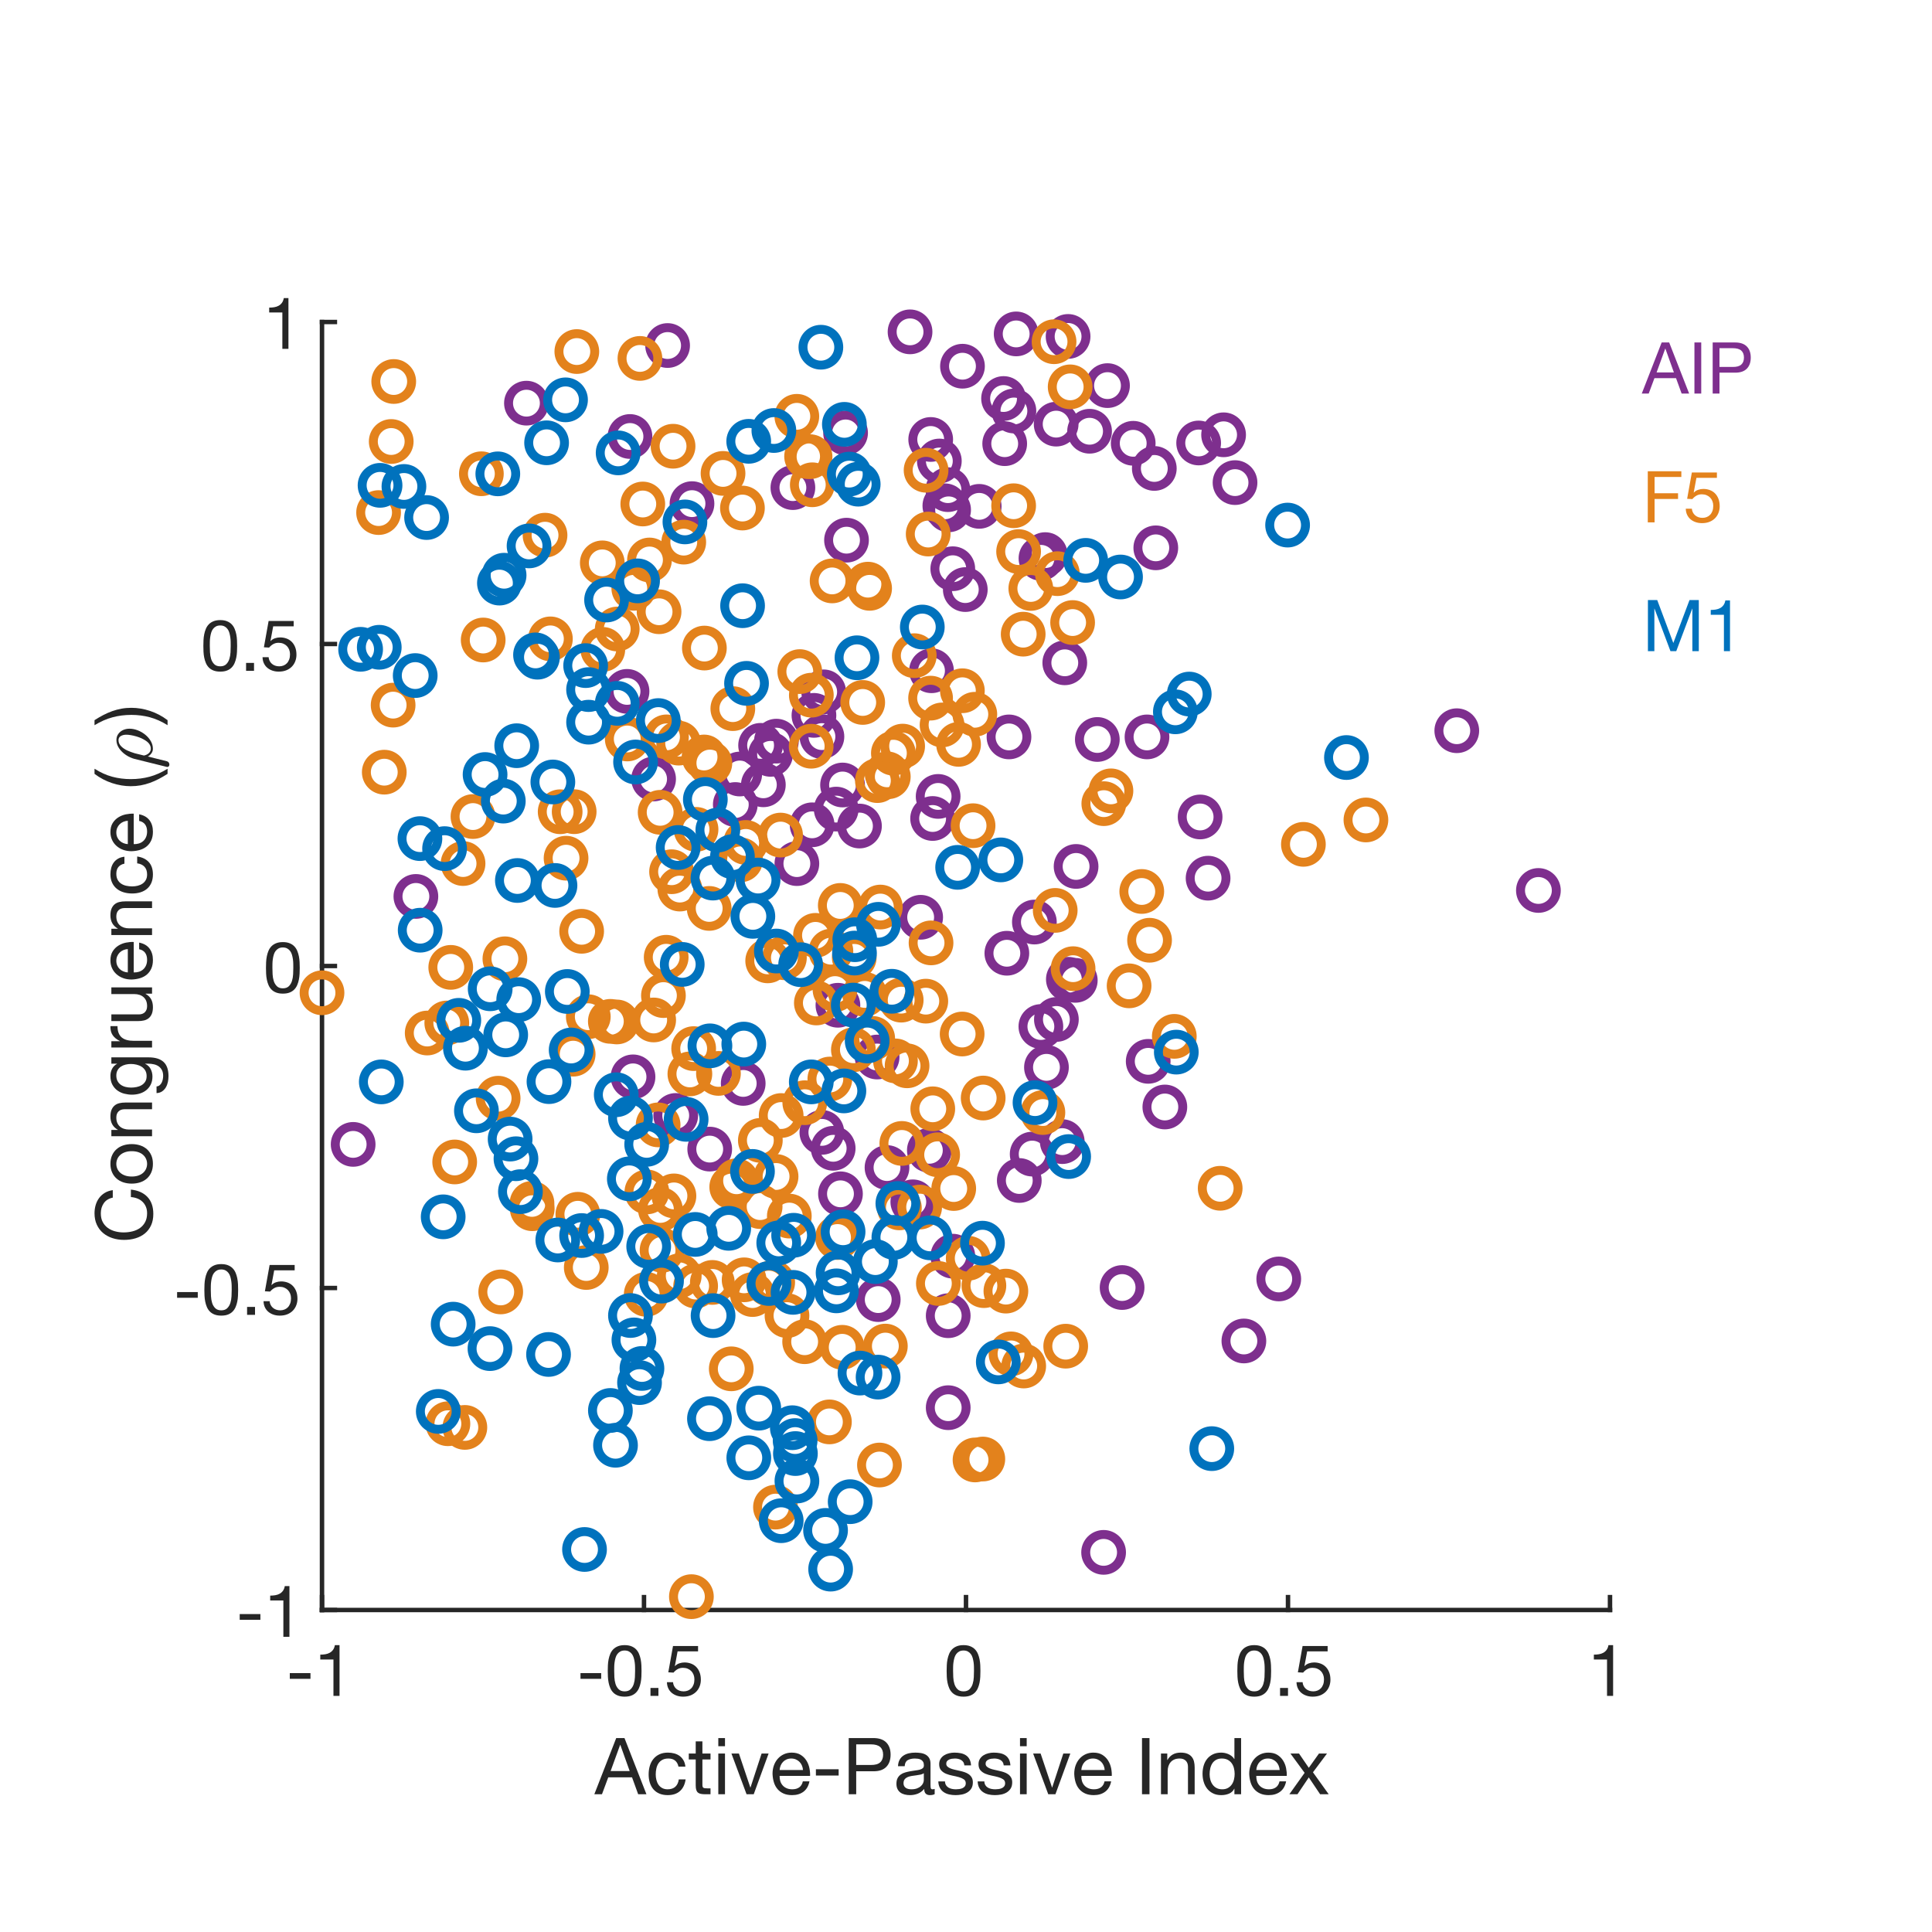 <?xml version="1.0"?>
<!DOCTYPE svg PUBLIC '-//W3C//DTD SVG 1.0//EN'
          'http://www.w3.org/TR/2001/REC-SVG-20010904/DTD/svg10.dtd'>
<svg xmlns:xlink="http://www.w3.org/1999/xlink" style="fill-opacity:1; color-rendering:auto; color-interpolation:auto; text-rendering:auto; stroke:black; stroke-linecap:square; stroke-miterlimit:10; shape-rendering:auto; stroke-opacity:1; fill:black; stroke-dasharray:none; font-weight:normal; stroke-width:1; font-family:'Dialog'; font-style:normal; stroke-linejoin:miter; font-size:12px; stroke-dashoffset:0; image-rendering:auto;" width="216" height="216" xmlns="http://www.w3.org/2000/svg"
><rect width="100%" height="100%" fill="#808080" stroke="none"/><!--Generated by the Batik Graphics2D SVG Generator--><defs id="genericDefs"
  /><g
  ><defs id="defs1"
    ><clipPath clipPathUnits="userSpaceOnUse" id="clipPath1"
      ><path d="M0 0 L216 0 L216 216 L0 216 L0 0 Z"
      /></clipPath
    ></defs
    ><g style="fill:white; stroke:white;"
    ><rect x="0" y="0" width="216" style="clip-path:url(#clipPath1); stroke:none;" height="216"
    /></g
    ><g style="fill:white; text-rendering:optimizeSpeed; color-rendering:optimizeSpeed; image-rendering:optimizeSpeed; shape-rendering:crispEdges; stroke:white; color-interpolation:sRGB;"
    ><rect x="0" width="216" height="216" y="0" style="stroke:none;"
      /><path style="stroke:none;" d="M36 180 L180 180 L180 36 L36 36 Z"
    /></g
    ><g style="fill:rgb(38,38,38); text-rendering:geometricPrecision; image-rendering:optimizeQuality; color-rendering:optimizeQuality; stroke-linejoin:round; stroke:rgb(38,38,38); color-interpolation:linearRGB; stroke-width:0.5;"
    ><line y2="180" style="fill:none;" x1="36" x2="180" y1="180"
      /><line y2="178.56" style="fill:none;" x1="36" x2="36" y1="180"
      /><line y2="178.56" style="fill:none;" x1="72" x2="72" y1="180"
      /><line y2="178.56" style="fill:none;" x1="108" x2="108" y1="180"
      /><line y2="178.56" style="fill:none;" x1="144" x2="144" y1="180"
      /><line y2="178.56" style="fill:none;" x1="180" x2="180" y1="180"
    /></g
    ><g transform="translate(36,181.6)" style="font-size:8px; fill:rgb(38,38,38); text-rendering:geometricPrecision; image-rendering:optimizeQuality; color-rendering:optimizeQuality; font-family:'Helvetica Neue'; stroke:rgb(38,38,38); color-interpolation:linearRGB;"
    ><path style="stroke:none;" d="M-3.6 5.456 L-3.6 6.096 L-1.288 6.096 L-1.288 5.456 ZM1.96 8 L1.96 2.328 L1.44 2.328 Q1.384 2.648 1.232 2.856 Q1.08 3.064 0.86 3.184 Q0.64 3.304 0.368 3.348 Q0.096 3.392 -0.192 3.392 L-0.192 3.936 L1.28 3.936 L1.28 8 Z"
    /></g
    ><g transform="translate(72,181.6)" style="font-size:8px; fill:rgb(38,38,38); text-rendering:geometricPrecision; image-rendering:optimizeQuality; color-rendering:optimizeQuality; font-family:'Helvetica Neue'; stroke:rgb(38,38,38); color-interpolation:linearRGB;"
    ><path style="stroke:none;" d="M-7.1 5.456 L-7.1 6.096 L-4.788 6.096 L-4.788 5.456 ZM-3.332 5.208 Q-3.332 5 -3.328 4.748 Q-3.324 4.496 -3.288 4.244 Q-3.252 3.992 -3.184 3.752 Q-3.116 3.512 -2.984 3.332 Q-2.852 3.152 -2.652 3.04 Q-2.452 2.928 -2.164 2.928 Q-1.876 2.928 -1.676 3.04 Q-1.476 3.152 -1.344 3.332 Q-1.212 3.512 -1.144 3.752 Q-1.076 3.992 -1.04 4.244 Q-1.004 4.496 -1 4.748 Q-0.996 5 -0.996 5.208 Q-0.996 5.528 -1.016 5.924 Q-1.036 6.32 -1.144 6.668 Q-1.252 7.016 -1.492 7.256 Q-1.732 7.496 -2.164 7.496 Q-2.596 7.496 -2.836 7.256 Q-3.076 7.016 -3.184 6.668 Q-3.292 6.32 -3.312 5.924 Q-3.332 5.528 -3.332 5.208 ZM-4.052 5.216 Q-4.052 5.528 -4.036 5.864 Q-4.02 6.2 -3.956 6.52 Q-3.892 6.84 -3.772 7.124 Q-3.652 7.408 -3.444 7.624 Q-3.236 7.84 -2.92 7.964 Q-2.604 8.088 -2.164 8.088 Q-1.716 8.088 -1.404 7.964 Q-1.092 7.84 -0.884 7.624 Q-0.676 7.408 -0.556 7.124 Q-0.436 6.84 -0.372 6.52 Q-0.308 6.2 -0.292 5.864 Q-0.276 5.528 -0.276 5.216 Q-0.276 4.904 -0.292 4.568 Q-0.308 4.232 -0.372 3.912 Q-0.436 3.592 -0.556 3.304 Q-0.676 3.016 -0.884 2.8 Q-1.092 2.584 -1.408 2.456 Q-1.724 2.328 -2.164 2.328 Q-2.604 2.328 -2.92 2.456 Q-3.236 2.584 -3.444 2.8 Q-3.652 3.016 -3.772 3.304 Q-3.892 3.592 -3.956 3.912 Q-4.02 4.232 -4.036 4.568 Q-4.052 4.904 -4.052 5.216 ZM0.724 7.112 L0.724 8 L1.612 8 L1.612 7.112 ZM6.044 3.024 L6.044 2.424 L3.244 2.424 L2.716 5.368 L3.3 5.4 Q3.5 5.16 3.76 5.012 Q4.02 4.864 4.356 4.864 Q4.644 4.864 4.88 4.96 Q5.116 5.056 5.284 5.228 Q5.452 5.4 5.544 5.636 Q5.636 5.872 5.636 6.152 Q5.636 6.488 5.54 6.74 Q5.444 6.992 5.28 7.16 Q5.116 7.328 4.896 7.412 Q4.676 7.496 4.436 7.496 Q4.18 7.496 3.968 7.42 Q3.756 7.344 3.6 7.204 Q3.444 7.064 3.352 6.876 Q3.26 6.688 3.244 6.472 L2.564 6.472 Q2.572 6.856 2.716 7.16 Q2.86 7.464 3.108 7.668 Q3.356 7.872 3.68 7.98 Q4.004 8.088 4.372 8.088 Q4.868 8.088 5.24 7.932 Q5.612 7.776 5.86 7.512 Q6.108 7.248 6.232 6.908 Q6.356 6.568 6.356 6.208 Q6.356 5.72 6.212 5.356 Q6.068 4.992 5.82 4.748 Q5.572 4.504 5.236 4.384 Q4.9 4.264 4.524 4.264 Q4.236 4.264 3.944 4.364 Q3.652 4.464 3.468 4.672 L3.452 4.656 L3.756 3.024 Z"
    /></g
    ><g transform="translate(108,181.6)" style="font-size:8px; fill:rgb(38,38,38); text-rendering:geometricPrecision; image-rendering:optimizeQuality; color-rendering:optimizeQuality; font-family:'Helvetica Neue'; stroke:rgb(38,38,38); color-interpolation:linearRGB;"
    ><path style="stroke:none;" d="M-1.444 5.208 Q-1.444 5 -1.44 4.748 Q-1.436 4.496 -1.4 4.244 Q-1.364 3.992 -1.296 3.752 Q-1.228 3.512 -1.096 3.332 Q-0.964 3.152 -0.764 3.04 Q-0.564 2.928 -0.276 2.928 Q0.012 2.928 0.212 3.04 Q0.412 3.152 0.544 3.332 Q0.676 3.512 0.744 3.752 Q0.812 3.992 0.848 4.244 Q0.884 4.496 0.888 4.748 Q0.892 5 0.892 5.208 Q0.892 5.528 0.872 5.924 Q0.852 6.32 0.744 6.668 Q0.636 7.016 0.396 7.256 Q0.156 7.496 -0.276 7.496 Q-0.708 7.496 -0.948 7.256 Q-1.188 7.016 -1.296 6.668 Q-1.404 6.32 -1.424 5.924 Q-1.444 5.528 -1.444 5.208 ZM-2.164 5.216 Q-2.164 5.528 -2.148 5.864 Q-2.132 6.2 -2.068 6.52 Q-2.004 6.84 -1.884 7.124 Q-1.764 7.408 -1.556 7.624 Q-1.348 7.84 -1.032 7.964 Q-0.716 8.088 -0.276 8.088 Q0.172 8.088 0.484 7.964 Q0.796 7.84 1.004 7.624 Q1.212 7.408 1.332 7.124 Q1.452 6.84 1.516 6.52 Q1.58 6.2 1.596 5.864 Q1.612 5.528 1.612 5.216 Q1.612 4.904 1.596 4.568 Q1.58 4.232 1.516 3.912 Q1.452 3.592 1.332 3.304 Q1.212 3.016 1.004 2.8 Q0.796 2.584 0.48 2.456 Q0.164 2.328 -0.276 2.328 Q-0.716 2.328 -1.032 2.456 Q-1.348 2.584 -1.556 2.8 Q-1.764 3.016 -1.884 3.304 Q-2.004 3.592 -2.068 3.912 Q-2.132 4.232 -2.148 4.568 Q-2.164 4.904 -2.164 5.216 Z"
    /></g
    ><g transform="translate(144,181.6)" style="font-size:8px; fill:rgb(38,38,38); text-rendering:geometricPrecision; image-rendering:optimizeQuality; color-rendering:optimizeQuality; font-family:'Helvetica Neue'; stroke:rgb(38,38,38); color-interpolation:linearRGB;"
    ><path style="stroke:none;" d="M-4.944 5.208 Q-4.944 5 -4.94 4.748 Q-4.936 4.496 -4.9 4.244 Q-4.864 3.992 -4.796 3.752 Q-4.728 3.512 -4.596 3.332 Q-4.464 3.152 -4.264 3.04 Q-4.064 2.928 -3.776 2.928 Q-3.488 2.928 -3.288 3.04 Q-3.088 3.152 -2.956 3.332 Q-2.824 3.512 -2.756 3.752 Q-2.688 3.992 -2.652 4.244 Q-2.616 4.496 -2.612 4.748 Q-2.608 5 -2.608 5.208 Q-2.608 5.528 -2.628 5.924 Q-2.648 6.32 -2.756 6.668 Q-2.864 7.016 -3.104 7.256 Q-3.344 7.496 -3.776 7.496 Q-4.208 7.496 -4.448 7.256 Q-4.688 7.016 -4.796 6.668 Q-4.904 6.32 -4.924 5.924 Q-4.944 5.528 -4.944 5.208 ZM-5.664 5.216 Q-5.664 5.528 -5.648 5.864 Q-5.632 6.2 -5.568 6.52 Q-5.504 6.84 -5.384 7.124 Q-5.264 7.408 -5.056 7.624 Q-4.848 7.84 -4.532 7.964 Q-4.216 8.088 -3.776 8.088 Q-3.328 8.088 -3.016 7.964 Q-2.704 7.84 -2.496 7.624 Q-2.288 7.408 -2.168 7.124 Q-2.048 6.84 -1.984 6.52 Q-1.92 6.2 -1.904 5.864 Q-1.888 5.528 -1.888 5.216 Q-1.888 4.904 -1.904 4.568 Q-1.92 4.232 -1.984 3.912 Q-2.048 3.592 -2.168 3.304 Q-2.288 3.016 -2.496 2.8 Q-2.704 2.584 -3.02 2.456 Q-3.336 2.328 -3.776 2.328 Q-4.216 2.328 -4.532 2.456 Q-4.848 2.584 -5.056 2.8 Q-5.264 3.016 -5.384 3.304 Q-5.504 3.592 -5.568 3.912 Q-5.632 4.232 -5.648 4.568 Q-5.664 4.904 -5.664 5.216 ZM-0.888 7.112 L-0.888 8 L-0 8 L-0 7.112 ZM4.432 3.024 L4.432 2.424 L1.632 2.424 L1.104 5.368 L1.688 5.4 Q1.888 5.16 2.148 5.012 Q2.408 4.864 2.744 4.864 Q3.032 4.864 3.268 4.96 Q3.504 5.056 3.672 5.228 Q3.84 5.4 3.932 5.636 Q4.024 5.872 4.024 6.152 Q4.024 6.488 3.928 6.74 Q3.832 6.992 3.668 7.16 Q3.504 7.328 3.284 7.412 Q3.064 7.496 2.824 7.496 Q2.568 7.496 2.356 7.42 Q2.144 7.344 1.988 7.204 Q1.832 7.064 1.74 6.876 Q1.648 6.688 1.632 6.472 L0.952 6.472 Q0.96 6.856 1.104 7.16 Q1.248 7.464 1.496 7.668 Q1.744 7.872 2.068 7.98 Q2.392 8.088 2.76 8.088 Q3.256 8.088 3.628 7.932 Q4 7.776 4.248 7.512 Q4.496 7.248 4.62 6.908 Q4.744 6.568 4.744 6.208 Q4.744 5.72 4.6 5.356 Q4.456 4.992 4.208 4.748 Q3.96 4.504 3.624 4.384 Q3.288 4.264 2.912 4.264 Q2.624 4.264 2.332 4.364 Q2.04 4.464 1.856 4.672 L1.84 4.656 L2.144 3.024 Z"
    /></g
    ><g transform="translate(180,181.6)" style="font-size:8px; fill:rgb(38,38,38); text-rendering:geometricPrecision; image-rendering:optimizeQuality; color-rendering:optimizeQuality; font-family:'Helvetica Neue'; stroke:rgb(38,38,38); color-interpolation:linearRGB;"
    ><path style="stroke:none;" d="M0.348 8 L0.348 2.328 L-0.172 2.328 Q-0.228 2.648 -0.38 2.856 Q-0.532 3.064 -0.752 3.184 Q-0.972 3.304 -1.244 3.348 Q-1.516 3.392 -1.804 3.392 L-1.804 3.936 L-0.332 3.936 L-0.332 8 Z"
    /></g
    ><g transform="translate(108,191.6)" style="font-size:8.8px; fill:rgb(38,38,38); text-rendering:geometricPrecision; image-rendering:optimizeQuality; color-rendering:optimizeQuality; font-family:'Helvetica Neue'; stroke:rgb(38,38,38); color-interpolation:linearRGB;"
    ><path style="stroke:none;" d="M-39.731 6.404 L-38.666 3.474 L-38.649 3.474 L-37.602 6.404 ZM-39.106 2.717 L-41.553 9 L-40.699 9 L-39.995 7.108 L-37.338 7.108 L-36.651 9 L-35.727 9 L-38.182 2.717 ZM-32.146 5.911 L-31.371 5.911 Q-31.415 5.506 -31.582 5.212 Q-31.75 4.917 -32.009 4.723 Q-32.269 4.53 -32.608 4.437 Q-32.946 4.345 -33.334 4.345 Q-33.87 4.345 -34.275 4.534 Q-34.68 4.723 -34.948 5.053 Q-35.217 5.383 -35.349 5.828 Q-35.481 6.272 -35.481 6.782 Q-35.481 7.293 -35.344 7.72 Q-35.208 8.146 -34.94 8.454 Q-34.671 8.762 -34.271 8.93 Q-33.87 9.097 -33.351 9.097 Q-32.48 9.097 -31.974 8.639 Q-31.468 8.182 -31.345 7.337 L-32.11 7.337 Q-32.181 7.865 -32.493 8.155 Q-32.806 8.446 -33.36 8.446 Q-33.712 8.446 -33.967 8.305 Q-34.222 8.164 -34.381 7.931 Q-34.539 7.698 -34.614 7.398 Q-34.689 7.099 -34.689 6.782 Q-34.689 6.439 -34.618 6.118 Q-34.548 5.797 -34.385 5.55 Q-34.222 5.304 -33.95 5.154 Q-33.677 5.005 -33.272 5.005 Q-32.797 5.005 -32.515 5.242 Q-32.234 5.48 -32.146 5.911 ZM-29.47 4.45 L-29.47 3.086 L-30.218 3.086 L-30.218 4.45 L-30.993 4.45 L-30.993 5.11 L-30.218 5.11 L-30.218 8.006 Q-30.218 8.322 -30.157 8.516 Q-30.095 8.71 -29.968 8.815 Q-29.84 8.921 -29.633 8.96 Q-29.426 9 -29.136 9 L-28.564 9 L-28.564 8.34 L-28.907 8.34 Q-29.083 8.34 -29.193 8.327 Q-29.303 8.314 -29.365 8.27 Q-29.426 8.226 -29.448 8.146 Q-29.47 8.067 -29.47 7.935 L-29.47 5.11 L-28.564 5.11 L-28.564 4.45 ZM-26.945 3.632 L-26.945 2.717 L-27.693 2.717 L-27.693 3.632 ZM-27.693 4.45 L-27.693 9 L-26.945 9 L-26.945 4.45 ZM-23.733 9 L-22.07 4.45 L-22.853 4.45 L-24.094 8.243 L-24.111 8.243 L-25.387 4.45 L-26.223 4.45 L-24.534 9 ZM-18.224 6.29 L-20.838 6.29 Q-20.82 6.026 -20.723 5.792 Q-20.626 5.559 -20.459 5.383 Q-20.292 5.207 -20.059 5.106 Q-19.826 5.005 -19.535 5.005 Q-19.254 5.005 -19.02 5.106 Q-18.787 5.207 -18.616 5.379 Q-18.444 5.55 -18.343 5.788 Q-18.242 6.026 -18.224 6.29 ZM-17.502 7.557 L-18.242 7.557 Q-18.338 8.006 -18.642 8.226 Q-18.946 8.446 -19.421 8.446 Q-19.79 8.446 -20.063 8.322 Q-20.336 8.199 -20.512 7.992 Q-20.688 7.786 -20.767 7.517 Q-20.846 7.249 -20.838 6.95 L-17.432 6.95 Q-17.414 6.536 -17.507 6.078 Q-17.599 5.621 -17.841 5.234 Q-18.083 4.846 -18.484 4.596 Q-18.884 4.345 -19.491 4.345 Q-19.958 4.345 -20.349 4.521 Q-20.741 4.697 -21.027 5.014 Q-21.313 5.33 -21.471 5.762 Q-21.63 6.193 -21.63 6.712 Q-21.612 7.231 -21.476 7.671 Q-21.339 8.111 -21.066 8.428 Q-20.794 8.745 -20.393 8.921 Q-19.993 9.097 -19.447 9.097 Q-18.673 9.097 -18.162 8.71 Q-17.652 8.322 -17.502 7.557 ZM-16.781 6.202 L-16.781 6.906 L-14.238 6.906 L-14.238 6.202 ZM-12.275 5.726 L-12.275 3.421 L-10.638 3.421 Q-9.926 3.421 -9.596 3.716 Q-9.266 4.01 -9.266 4.574 Q-9.266 5.137 -9.596 5.436 Q-9.926 5.735 -10.638 5.726 ZM-13.111 2.717 L-13.111 9 L-12.275 9 L-12.275 6.43 L-10.357 6.43 Q-9.406 6.439 -8.918 5.946 Q-8.43 5.454 -8.43 4.574 Q-8.43 3.694 -8.918 3.205 Q-9.406 2.717 -10.357 2.717 ZM-3.502 8.982 Q-3.695 9.097 -4.038 9.097 Q-4.329 9.097 -4.5 8.934 Q-4.672 8.771 -4.672 8.402 Q-4.98 8.771 -5.389 8.934 Q-5.798 9.097 -6.274 9.097 Q-6.582 9.097 -6.859 9.026 Q-7.136 8.956 -7.338 8.806 Q-7.541 8.657 -7.66 8.415 Q-7.778 8.173 -7.778 7.83 Q-7.778 7.442 -7.646 7.196 Q-7.514 6.95 -7.299 6.796 Q-7.083 6.642 -6.806 6.562 Q-6.529 6.483 -6.238 6.43 Q-5.93 6.369 -5.653 6.338 Q-5.376 6.307 -5.165 6.25 Q-4.954 6.193 -4.83 6.083 Q-4.707 5.973 -4.707 5.762 Q-4.707 5.515 -4.8 5.366 Q-4.892 5.216 -5.037 5.137 Q-5.182 5.058 -5.363 5.031 Q-5.543 5.005 -5.719 5.005 Q-6.194 5.005 -6.511 5.185 Q-6.828 5.366 -6.854 5.867 L-7.602 5.867 Q-7.585 5.445 -7.426 5.154 Q-7.268 4.864 -7.004 4.684 Q-6.74 4.503 -6.401 4.424 Q-6.062 4.345 -5.675 4.345 Q-5.367 4.345 -5.064 4.389 Q-4.76 4.433 -4.514 4.569 Q-4.267 4.706 -4.118 4.952 Q-3.968 5.198 -3.968 5.594 L-3.968 7.935 Q-3.968 8.199 -3.937 8.322 Q-3.906 8.446 -3.73 8.446 Q-3.634 8.446 -3.502 8.402 ZM-4.716 6.65 Q-4.857 6.756 -5.086 6.804 Q-5.314 6.853 -5.565 6.884 Q-5.816 6.914 -6.071 6.954 Q-6.326 6.994 -6.529 7.082 Q-6.731 7.17 -6.859 7.332 Q-6.986 7.495 -6.986 7.777 Q-6.986 7.962 -6.912 8.089 Q-6.837 8.217 -6.718 8.296 Q-6.599 8.375 -6.441 8.41 Q-6.282 8.446 -6.106 8.446 Q-5.737 8.446 -5.473 8.344 Q-5.209 8.243 -5.042 8.089 Q-4.874 7.935 -4.795 7.755 Q-4.716 7.574 -4.716 7.416 ZM-2.349 7.566 L-3.097 7.566 Q-3.079 7.988 -2.921 8.283 Q-2.762 8.578 -2.498 8.758 Q-2.234 8.938 -1.891 9.018 Q-1.548 9.097 -1.17 9.097 Q-0.826 9.097 -0.479 9.031 Q-0.131 8.965 0.146 8.798 Q0.423 8.63 0.595 8.358 Q0.766 8.085 0.766 7.671 Q0.766 7.346 0.639 7.126 Q0.511 6.906 0.304 6.76 Q0.098 6.615 -0.171 6.527 Q-0.439 6.439 -0.721 6.378 Q-0.985 6.316 -1.249 6.259 Q-1.513 6.202 -1.724 6.118 Q-1.935 6.034 -2.072 5.907 Q-2.208 5.779 -2.208 5.586 Q-2.208 5.41 -2.12 5.3 Q-2.032 5.19 -1.891 5.124 Q-1.75 5.058 -1.579 5.031 Q-1.407 5.005 -1.24 5.005 Q-1.055 5.005 -0.875 5.044 Q-0.694 5.084 -0.545 5.172 Q-0.395 5.26 -0.298 5.405 Q-0.202 5.55 -0.184 5.77 L0.564 5.77 Q0.538 5.357 0.388 5.08 Q0.238 4.802 -0.012 4.64 Q-0.263 4.477 -0.589 4.411 Q-0.914 4.345 -1.302 4.345 Q-1.601 4.345 -1.904 4.42 Q-2.208 4.494 -2.45 4.648 Q-2.692 4.802 -2.846 5.049 Q-3 5.295 -3 5.638 Q-3 6.078 -2.78 6.325 Q-2.56 6.571 -2.23 6.708 Q-1.9 6.844 -1.513 6.919 Q-1.126 6.994 -0.796 7.086 Q-0.466 7.178 -0.246 7.328 Q-0.026 7.478 -0.026 7.768 Q-0.026 7.979 -0.131 8.116 Q-0.237 8.252 -0.4 8.322 Q-0.562 8.393 -0.756 8.419 Q-0.95 8.446 -1.126 8.446 Q-1.354 8.446 -1.57 8.402 Q-1.786 8.358 -1.957 8.256 Q-2.129 8.155 -2.234 7.984 Q-2.34 7.812 -2.349 7.566 ZM2.051 7.566 L1.303 7.566 Q1.321 7.988 1.479 8.283 Q1.638 8.578 1.902 8.758 Q2.166 8.938 2.509 9.018 Q2.852 9.097 3.23 9.097 Q3.574 9.097 3.921 9.031 Q4.269 8.965 4.546 8.798 Q4.823 8.63 4.995 8.358 Q5.166 8.085 5.166 7.671 Q5.166 7.346 5.039 7.126 Q4.911 6.906 4.704 6.76 Q4.498 6.615 4.229 6.527 Q3.961 6.439 3.679 6.378 Q3.415 6.316 3.151 6.259 Q2.887 6.202 2.676 6.118 Q2.465 6.034 2.328 5.907 Q2.192 5.779 2.192 5.586 Q2.192 5.41 2.28 5.3 Q2.368 5.19 2.509 5.124 Q2.65 5.058 2.821 5.031 Q2.993 5.005 3.16 5.005 Q3.345 5.005 3.525 5.044 Q3.706 5.084 3.855 5.172 Q4.005 5.26 4.102 5.405 Q4.198 5.55 4.216 5.77 L4.964 5.77 Q4.938 5.357 4.788 5.08 Q4.638 4.802 4.388 4.64 Q4.137 4.477 3.811 4.411 Q3.486 4.345 3.098 4.345 Q2.799 4.345 2.496 4.42 Q2.192 4.494 1.95 4.648 Q1.708 4.802 1.554 5.049 Q1.4 5.295 1.4 5.638 Q1.4 6.078 1.62 6.325 Q1.84 6.571 2.17 6.708 Q2.5 6.844 2.887 6.919 Q3.274 6.994 3.604 7.086 Q3.934 7.178 4.154 7.328 Q4.374 7.478 4.374 7.768 Q4.374 7.979 4.269 8.116 Q4.163 8.252 4 8.322 Q3.838 8.393 3.644 8.419 Q3.45 8.446 3.274 8.446 Q3.046 8.446 2.83 8.402 Q2.614 8.358 2.443 8.256 Q2.271 8.155 2.166 7.984 Q2.06 7.812 2.051 7.566 ZM6.786 3.632 L6.786 2.717 L6.038 2.717 L6.038 3.632 ZM6.038 4.45 L6.038 9 L6.786 9 L6.786 4.45 ZM9.998 9 L11.661 4.45 L10.878 4.45 L9.637 8.243 L9.619 8.243 L8.343 4.45 L7.507 4.45 L9.197 9 ZM15.506 6.29 L12.893 6.29 Q12.91 6.026 13.007 5.792 Q13.104 5.559 13.271 5.383 Q13.438 5.207 13.672 5.106 Q13.905 5.005 14.195 5.005 Q14.477 5.005 14.71 5.106 Q14.943 5.207 15.115 5.379 Q15.286 5.55 15.388 5.788 Q15.489 6.026 15.506 6.29 ZM16.228 7.557 L15.489 7.557 Q15.392 8.006 15.088 8.226 Q14.785 8.446 14.31 8.446 Q13.94 8.446 13.667 8.322 Q13.394 8.199 13.218 7.992 Q13.042 7.786 12.963 7.517 Q12.884 7.249 12.893 6.95 L16.298 6.95 Q16.316 6.536 16.224 6.078 Q16.131 5.621 15.889 5.234 Q15.647 4.846 15.247 4.596 Q14.846 4.345 14.239 4.345 Q13.773 4.345 13.381 4.521 Q12.99 4.697 12.704 5.014 Q12.418 5.33 12.259 5.762 Q12.101 6.193 12.101 6.712 Q12.118 7.231 12.255 7.671 Q12.391 8.111 12.664 8.428 Q12.937 8.745 13.337 8.921 Q13.738 9.097 14.283 9.097 Q15.058 9.097 15.568 8.71 Q16.078 8.322 16.228 7.557 ZM19.678 2.717 L19.678 9 L20.514 9 L20.514 2.717 ZM21.798 4.45 L21.798 9 L22.546 9 L22.546 6.43 Q22.546 6.122 22.63 5.863 Q22.714 5.603 22.881 5.41 Q23.048 5.216 23.299 5.11 Q23.55 5.005 23.893 5.005 Q24.324 5.005 24.57 5.251 Q24.817 5.498 24.817 5.92 L24.817 9 L25.565 9 L25.565 6.008 Q25.565 5.638 25.49 5.335 Q25.415 5.031 25.23 4.811 Q25.046 4.591 24.746 4.468 Q24.447 4.345 23.998 4.345 Q22.986 4.345 22.52 5.172 L22.502 5.172 L22.502 4.45 ZM27.237 6.765 Q27.237 6.43 27.307 6.114 Q27.378 5.797 27.536 5.55 Q27.694 5.304 27.958 5.154 Q28.222 5.005 28.601 5.005 Q28.988 5.005 29.261 5.15 Q29.534 5.295 29.705 5.533 Q29.877 5.77 29.956 6.083 Q30.035 6.395 30.035 6.73 Q30.035 7.046 29.96 7.354 Q29.886 7.662 29.718 7.904 Q29.551 8.146 29.287 8.296 Q29.023 8.446 28.645 8.446 Q28.284 8.446 28.016 8.305 Q27.747 8.164 27.576 7.926 Q27.404 7.689 27.32 7.385 Q27.237 7.082 27.237 6.765 ZM30.757 9 L30.757 2.717 L30.009 2.717 L30.009 5.058 L29.991 5.058 Q29.868 4.855 29.688 4.719 Q29.507 4.582 29.305 4.499 Q29.102 4.415 28.9 4.38 Q28.698 4.345 28.522 4.345 Q28.002 4.345 27.611 4.534 Q27.219 4.723 26.96 5.044 Q26.7 5.366 26.572 5.797 Q26.445 6.228 26.445 6.712 Q26.445 7.196 26.577 7.627 Q26.709 8.058 26.968 8.384 Q27.228 8.71 27.62 8.903 Q28.011 9.097 28.539 9.097 Q29.014 9.097 29.41 8.93 Q29.806 8.762 29.991 8.384 L30.009 8.384 L30.009 9 ZM35.069 6.29 L32.455 6.29 Q32.473 6.026 32.57 5.792 Q32.666 5.559 32.834 5.383 Q33.001 5.207 33.234 5.106 Q33.467 5.005 33.758 5.005 Q34.039 5.005 34.272 5.106 Q34.506 5.207 34.677 5.379 Q34.849 5.55 34.95 5.788 Q35.051 6.026 35.069 6.29 ZM35.79 7.557 L35.051 7.557 Q34.954 8.006 34.651 8.226 Q34.347 8.446 33.872 8.446 Q33.502 8.446 33.23 8.322 Q32.957 8.199 32.781 7.992 Q32.605 7.786 32.526 7.517 Q32.446 7.249 32.455 6.95 L35.861 6.95 Q35.878 6.536 35.786 6.078 Q35.694 5.621 35.452 5.234 Q35.21 4.846 34.809 4.596 Q34.409 4.345 33.802 4.345 Q33.335 4.345 32.944 4.521 Q32.552 4.697 32.266 5.014 Q31.98 5.33 31.822 5.762 Q31.663 6.193 31.663 6.712 Q31.681 7.231 31.817 7.671 Q31.954 8.111 32.226 8.428 Q32.499 8.745 32.9 8.921 Q33.3 9.097 33.846 9.097 Q34.62 9.097 35.13 8.71 Q35.641 8.322 35.79 7.557 ZM37.858 6.606 L36.151 9 L37.058 9 L38.325 7.117 L39.592 9 L40.551 9 L38.791 6.545 L40.358 4.45 L39.46 4.45 L38.325 6.043 L37.234 4.45 L36.274 4.45 Z"
    /></g
    ><g style="fill:rgb(38,38,38); text-rendering:geometricPrecision; image-rendering:optimizeQuality; color-rendering:optimizeQuality; stroke-linejoin:round; stroke:rgb(38,38,38); color-interpolation:linearRGB; stroke-width:0.5;"
    ><line y2="36" style="fill:none;" x1="36" x2="36" y1="180"
      /><line y2="180" style="fill:none;" x1="36" x2="37.44" y1="180"
      /><line y2="144" style="fill:none;" x1="36" x2="37.44" y1="144"
      /><line y2="108" style="fill:none;" x1="36" x2="37.44" y1="108"
      /><line y2="72" style="fill:none;" x1="36" x2="37.44" y1="72"
      /><line y2="36" style="fill:none;" x1="36" x2="37.44" y1="36"
    /></g
    ><g transform="translate(34.4,180)" style="font-size:8px; fill:rgb(38,38,38); text-rendering:geometricPrecision; image-rendering:optimizeQuality; color-rendering:optimizeQuality; font-family:'Helvetica Neue'; stroke:rgb(38,38,38); color-interpolation:linearRGB;"
    ><path style="stroke:none;" d="M-7.6 0.456 L-7.6 1.096 L-5.288 1.096 L-5.288 0.456 ZM-2.04 3 L-2.04 -2.672 L-2.56 -2.672 Q-2.616 -2.352 -2.768 -2.144 Q-2.92 -1.936 -3.14 -1.816 Q-3.36 -1.696 -3.632 -1.652 Q-3.904 -1.608 -4.192 -1.608 L-4.192 -1.064 L-2.72 -1.064 L-2.72 3 Z"
    /></g
    ><g transform="translate(34.4,144)" style="font-size:8px; fill:rgb(38,38,38); text-rendering:geometricPrecision; image-rendering:optimizeQuality; color-rendering:optimizeQuality; font-family:'Helvetica Neue'; stroke:rgb(38,38,38); color-interpolation:linearRGB;"
    ><path style="stroke:none;" d="M-14.6 0.456 L-14.6 1.096 L-12.288 1.096 L-12.288 0.456 ZM-10.832 0.208 Q-10.832 0 -10.828 -0.252 Q-10.824 -0.504 -10.788 -0.756 Q-10.752 -1.008 -10.684 -1.248 Q-10.616 -1.488 -10.484 -1.668 Q-10.352 -1.848 -10.152 -1.96 Q-9.952 -2.072 -9.664 -2.072 Q-9.376 -2.072 -9.176 -1.96 Q-8.976 -1.848 -8.844 -1.668 Q-8.712 -1.488 -8.644 -1.248 Q-8.576 -1.008 -8.54 -0.756 Q-8.504 -0.504 -8.5 -0.252 Q-8.496 0 -8.496 0.208 Q-8.496 0.528 -8.516 0.924 Q-8.536 1.32 -8.644 1.668 Q-8.752 2.016 -8.992 2.256 Q-9.232 2.496 -9.664 2.496 Q-10.096 2.496 -10.336 2.256 Q-10.576 2.016 -10.684 1.668 Q-10.792 1.32 -10.812 0.924 Q-10.832 0.528 -10.832 0.208 ZM-11.552 0.216 Q-11.552 0.528 -11.536 0.864 Q-11.52 1.2 -11.456 1.52 Q-11.392 1.84 -11.272 2.124 Q-11.152 2.408 -10.944 2.624 Q-10.736 2.84 -10.42 2.964 Q-10.104 3.088 -9.664 3.088 Q-9.216 3.088 -8.904 2.964 Q-8.592 2.84 -8.384 2.624 Q-8.176 2.408 -8.056 2.124 Q-7.936 1.84 -7.872 1.52 Q-7.808 1.2 -7.792 0.864 Q-7.776 0.528 -7.776 0.216 Q-7.776 -0.096 -7.792 -0.432 Q-7.808 -0.768 -7.872 -1.088 Q-7.936 -1.408 -8.056 -1.696 Q-8.176 -1.984 -8.384 -2.2 Q-8.592 -2.416 -8.908 -2.544 Q-9.224 -2.672 -9.664 -2.672 Q-10.104 -2.672 -10.42 -2.544 Q-10.736 -2.416 -10.944 -2.2 Q-11.152 -1.984 -11.272 -1.696 Q-11.392 -1.408 -11.456 -1.088 Q-11.52 -0.768 -11.536 -0.432 Q-11.552 -0.096 -11.552 0.216 ZM-6.776 2.112 L-6.776 3 L-5.888 3 L-5.888 2.112 ZM-1.456 -1.976 L-1.456 -2.576 L-4.256 -2.576 L-4.784 0.368 L-4.2 0.4 Q-4 0.16 -3.74 0.012 Q-3.48 -0.136 -3.144 -0.136 Q-2.856 -0.136 -2.62 -0.04 Q-2.384 0.056 -2.216 0.228 Q-2.048 0.4 -1.956 0.636 Q-1.864 0.872 -1.864 1.152 Q-1.864 1.488 -1.96 1.74 Q-2.056 1.992 -2.22 2.16 Q-2.384 2.328 -2.604 2.412 Q-2.824 2.496 -3.064 2.496 Q-3.32 2.496 -3.532 2.42 Q-3.744 2.344 -3.9 2.204 Q-4.056 2.064 -4.148 1.876 Q-4.24 1.688 -4.256 1.472 L-4.936 1.472 Q-4.928 1.856 -4.784 2.16 Q-4.64 2.464 -4.392 2.668 Q-4.144 2.872 -3.82 2.98 Q-3.496 3.088 -3.128 3.088 Q-2.632 3.088 -2.26 2.932 Q-1.888 2.776 -1.64 2.512 Q-1.392 2.248 -1.268 1.908 Q-1.144 1.568 -1.144 1.208 Q-1.144 0.72 -1.288 0.356 Q-1.432 -0.008 -1.68 -0.252 Q-1.928 -0.496 -2.264 -0.616 Q-2.6 -0.736 -2.976 -0.736 Q-3.264 -0.736 -3.556 -0.636 Q-3.848 -0.536 -4.032 -0.328 L-4.048 -0.344 L-3.744 -1.976 Z"
    /></g
    ><g transform="translate(34.4,108)" style="font-size:8px; fill:rgb(38,38,38); text-rendering:geometricPrecision; image-rendering:optimizeQuality; color-rendering:optimizeQuality; font-family:'Helvetica Neue'; stroke:rgb(38,38,38); color-interpolation:linearRGB;"
    ><path style="stroke:none;" d="M-3.944 0.208 Q-3.944 0 -3.94 -0.252 Q-3.936 -0.504 -3.9 -0.756 Q-3.864 -1.008 -3.796 -1.248 Q-3.728 -1.488 -3.596 -1.668 Q-3.464 -1.848 -3.264 -1.96 Q-3.064 -2.072 -2.776 -2.072 Q-2.488 -2.072 -2.288 -1.96 Q-2.088 -1.848 -1.956 -1.668 Q-1.824 -1.488 -1.756 -1.248 Q-1.688 -1.008 -1.652 -0.756 Q-1.616 -0.504 -1.612 -0.252 Q-1.608 0 -1.608 0.208 Q-1.608 0.528 -1.628 0.924 Q-1.648 1.32 -1.756 1.668 Q-1.864 2.016 -2.104 2.256 Q-2.344 2.496 -2.776 2.496 Q-3.208 2.496 -3.448 2.256 Q-3.688 2.016 -3.796 1.668 Q-3.904 1.32 -3.924 0.924 Q-3.944 0.528 -3.944 0.208 ZM-4.664 0.216 Q-4.664 0.528 -4.648 0.864 Q-4.632 1.2 -4.568 1.52 Q-4.504 1.84 -4.384 2.124 Q-4.264 2.408 -4.056 2.624 Q-3.848 2.84 -3.532 2.964 Q-3.216 3.088 -2.776 3.088 Q-2.328 3.088 -2.016 2.964 Q-1.704 2.84 -1.496 2.624 Q-1.288 2.408 -1.168 2.124 Q-1.048 1.84 -0.984 1.52 Q-0.92 1.2 -0.904 0.864 Q-0.888 0.528 -0.888 0.216 Q-0.888 -0.096 -0.904 -0.432 Q-0.92 -0.768 -0.984 -1.088 Q-1.048 -1.408 -1.168 -1.696 Q-1.288 -1.984 -1.496 -2.2 Q-1.704 -2.416 -2.02 -2.544 Q-2.336 -2.672 -2.776 -2.672 Q-3.216 -2.672 -3.532 -2.544 Q-3.848 -2.416 -4.056 -2.2 Q-4.264 -1.984 -4.384 -1.696 Q-4.504 -1.408 -4.568 -1.088 Q-4.632 -0.768 -4.648 -0.432 Q-4.664 -0.096 -4.664 0.216 Z"
    /></g
    ><g transform="translate(34.4,72)" style="font-size:8px; fill:rgb(38,38,38); text-rendering:geometricPrecision; image-rendering:optimizeQuality; color-rendering:optimizeQuality; font-family:'Helvetica Neue'; stroke:rgb(38,38,38); color-interpolation:linearRGB;"
    ><path style="stroke:none;" d="M-10.944 0.208 Q-10.944 0 -10.94 -0.252 Q-10.936 -0.504 -10.9 -0.756 Q-10.864 -1.008 -10.796 -1.248 Q-10.728 -1.488 -10.596 -1.668 Q-10.464 -1.848 -10.264 -1.96 Q-10.064 -2.072 -9.776 -2.072 Q-9.488 -2.072 -9.288 -1.96 Q-9.088 -1.848 -8.956 -1.668 Q-8.824 -1.488 -8.756 -1.248 Q-8.688 -1.008 -8.652 -0.756 Q-8.616 -0.504 -8.612 -0.252 Q-8.608 0 -8.608 0.208 Q-8.608 0.528 -8.628 0.924 Q-8.648 1.32 -8.756 1.668 Q-8.864 2.016 -9.104 2.256 Q-9.344 2.496 -9.776 2.496 Q-10.208 2.496 -10.448 2.256 Q-10.688 2.016 -10.796 1.668 Q-10.904 1.32 -10.924 0.924 Q-10.944 0.528 -10.944 0.208 ZM-11.664 0.216 Q-11.664 0.528 -11.648 0.864 Q-11.632 1.2 -11.568 1.52 Q-11.504 1.84 -11.384 2.124 Q-11.264 2.408 -11.056 2.624 Q-10.848 2.84 -10.532 2.964 Q-10.216 3.088 -9.776 3.088 Q-9.328 3.088 -9.016 2.964 Q-8.704 2.84 -8.496 2.624 Q-8.288 2.408 -8.168 2.124 Q-8.048 1.84 -7.984 1.52 Q-7.92 1.2 -7.904 0.864 Q-7.888 0.528 -7.888 0.216 Q-7.888 -0.096 -7.904 -0.432 Q-7.92 -0.768 -7.984 -1.088 Q-8.048 -1.408 -8.168 -1.696 Q-8.288 -1.984 -8.496 -2.2 Q-8.704 -2.416 -9.02 -2.544 Q-9.336 -2.672 -9.776 -2.672 Q-10.216 -2.672 -10.532 -2.544 Q-10.848 -2.416 -11.056 -2.2 Q-11.264 -1.984 -11.384 -1.696 Q-11.504 -1.408 -11.568 -1.088 Q-11.632 -0.768 -11.648 -0.432 Q-11.664 -0.096 -11.664 0.216 ZM-6.888 2.112 L-6.888 3 L-6 3 L-6 2.112 ZM-1.568 -1.976 L-1.568 -2.576 L-4.368 -2.576 L-4.896 0.368 L-4.312 0.4 Q-4.112 0.16 -3.852 0.012 Q-3.592 -0.136 -3.256 -0.136 Q-2.968 -0.136 -2.732 -0.04 Q-2.496 0.056 -2.328 0.228 Q-2.16 0.4 -2.068 0.636 Q-1.976 0.872 -1.976 1.152 Q-1.976 1.488 -2.072 1.74 Q-2.168 1.992 -2.332 2.16 Q-2.496 2.328 -2.716 2.412 Q-2.936 2.496 -3.176 2.496 Q-3.432 2.496 -3.644 2.42 Q-3.856 2.344 -4.012 2.204 Q-4.168 2.064 -4.26 1.876 Q-4.352 1.688 -4.368 1.472 L-5.048 1.472 Q-5.04 1.856 -4.896 2.16 Q-4.752 2.464 -4.504 2.668 Q-4.256 2.872 -3.932 2.98 Q-3.608 3.088 -3.24 3.088 Q-2.744 3.088 -2.372 2.932 Q-2 2.776 -1.752 2.512 Q-1.504 2.248 -1.38 1.908 Q-1.256 1.568 -1.256 1.208 Q-1.256 0.72 -1.4 0.356 Q-1.544 -0.008 -1.792 -0.252 Q-2.04 -0.496 -2.376 -0.616 Q-2.712 -0.736 -3.088 -0.736 Q-3.376 -0.736 -3.668 -0.636 Q-3.96 -0.536 -4.144 -0.328 L-4.16 -0.344 L-3.856 -1.976 Z"
    /></g
    ><g transform="translate(34.4,36)" style="font-size:8px; fill:rgb(38,38,38); text-rendering:geometricPrecision; image-rendering:optimizeQuality; color-rendering:optimizeQuality; font-family:'Helvetica Neue'; stroke:rgb(38,38,38); color-interpolation:linearRGB;"
    ><path style="stroke:none;" d="M-2.152 3 L-2.152 -2.672 L-2.672 -2.672 Q-2.728 -2.352 -2.88 -2.144 Q-3.032 -1.936 -3.252 -1.816 Q-3.472 -1.696 -3.744 -1.652 Q-4.016 -1.608 -4.304 -1.608 L-4.304 -1.064 L-2.832 -1.064 L-2.832 3 Z"
    /></g
    ><g transform="translate(17,139) rotate(-90)" style="font-size:8.8px; fill:rgb(38,38,38); text-rendering:geometricPrecision; image-rendering:optimizeQuality; color-rendering:optimizeQuality; font-family:'Helvetica Neue'; stroke:rgb(38,38,38); color-interpolation:linearRGB;"
    ><path style="stroke:none;" d="M5.104 -4.391 L5.94 -4.391 Q5.87 -4.893 5.641 -5.276 Q5.412 -5.658 5.069 -5.914 Q4.726 -6.169 4.286 -6.301 Q3.846 -6.433 3.353 -6.433 Q2.631 -6.433 2.072 -6.173 Q1.514 -5.914 1.14 -5.465 Q0.766 -5.016 0.572 -4.413 Q0.378 -3.81 0.378 -3.124 Q0.378 -2.438 0.559 -1.839 Q0.739 -1.241 1.1 -0.801 Q1.461 -0.361 2.006 -0.11 Q2.552 0.141 3.282 0.141 Q4.488 0.141 5.183 -0.519 Q5.878 -1.179 6.002 -2.367 L5.166 -2.367 Q5.139 -1.98 5.007 -1.646 Q4.875 -1.311 4.642 -1.069 Q4.409 -0.827 4.088 -0.691 Q3.766 -0.554 3.353 -0.554 Q2.79 -0.554 2.385 -0.766 Q1.98 -0.977 1.72 -1.333 Q1.461 -1.69 1.338 -2.169 Q1.214 -2.649 1.214 -3.186 Q1.214 -3.678 1.338 -4.136 Q1.461 -4.594 1.72 -4.95 Q1.98 -5.306 2.38 -5.518 Q2.781 -5.729 3.344 -5.729 Q4.004 -5.729 4.484 -5.394 Q4.963 -5.06 5.104 -4.391 ZM7.462 -2.27 Q7.462 -2.684 7.572 -3.005 Q7.682 -3.326 7.876 -3.546 Q8.07 -3.766 8.329 -3.881 Q8.589 -3.995 8.879 -3.995 Q9.17 -3.995 9.429 -3.881 Q9.689 -3.766 9.882 -3.546 Q10.076 -3.326 10.186 -3.005 Q10.296 -2.684 10.296 -2.27 Q10.296 -1.857 10.186 -1.536 Q10.076 -1.214 9.882 -0.999 Q9.689 -0.783 9.429 -0.669 Q9.17 -0.554 8.879 -0.554 Q8.589 -0.554 8.329 -0.669 Q8.07 -0.783 7.876 -0.999 Q7.682 -1.214 7.572 -1.536 Q7.462 -1.857 7.462 -2.27 ZM6.67 -2.27 Q6.67 -1.769 6.811 -1.338 Q6.952 -0.906 7.234 -0.585 Q7.515 -0.264 7.929 -0.084 Q8.342 0.097 8.879 0.097 Q9.425 0.097 9.834 -0.084 Q10.243 -0.264 10.525 -0.585 Q10.806 -0.906 10.947 -1.338 Q11.088 -1.769 11.088 -2.27 Q11.088 -2.772 10.947 -3.208 Q10.806 -3.643 10.525 -3.964 Q10.243 -4.286 9.834 -4.47 Q9.425 -4.655 8.879 -4.655 Q8.342 -4.655 7.929 -4.47 Q7.515 -4.286 7.234 -3.964 Q6.952 -3.643 6.811 -3.208 Q6.67 -2.772 6.67 -2.27 ZM11.968 -4.55 L11.968 0 L12.716 0 L12.716 -2.57 Q12.716 -2.878 12.8 -3.137 Q12.883 -3.397 13.05 -3.59 Q13.218 -3.784 13.468 -3.89 Q13.719 -3.995 14.062 -3.995 Q14.494 -3.995 14.74 -3.749 Q14.986 -3.502 14.986 -3.08 L14.986 0 L15.734 0 L15.734 -2.992 Q15.734 -3.362 15.66 -3.665 Q15.585 -3.969 15.4 -4.189 Q15.215 -4.409 14.916 -4.532 Q14.617 -4.655 14.168 -4.655 Q13.156 -4.655 12.69 -3.828 L12.672 -3.828 L12.672 -4.55 ZM20.786 -0.387 L20.786 -4.55 L20.082 -4.55 L20.082 -3.898 L20.073 -3.898 Q19.87 -4.277 19.51 -4.466 Q19.149 -4.655 18.718 -4.655 Q18.128 -4.655 17.723 -4.431 Q17.318 -4.206 17.072 -3.859 Q16.826 -3.511 16.72 -3.084 Q16.614 -2.658 16.614 -2.253 Q16.614 -1.786 16.742 -1.368 Q16.87 -0.95 17.125 -0.638 Q17.38 -0.326 17.758 -0.141 Q18.137 0.044 18.647 0.044 Q19.087 0.044 19.479 -0.154 Q19.87 -0.352 20.064 -0.774 L20.082 -0.774 L20.082 -0.475 Q20.082 -0.097 20.007 0.22 Q19.932 0.537 19.765 0.761 Q19.598 0.986 19.342 1.113 Q19.087 1.241 18.718 1.241 Q18.533 1.241 18.33 1.201 Q18.128 1.162 17.956 1.074 Q17.785 0.986 17.666 0.845 Q17.547 0.704 17.538 0.502 L16.79 0.502 Q16.808 0.871 16.984 1.126 Q17.16 1.382 17.428 1.54 Q17.697 1.698 18.027 1.769 Q18.357 1.839 18.674 1.839 Q19.765 1.839 20.275 1.285 Q20.786 0.73 20.786 -0.387 ZM18.691 -0.607 Q18.322 -0.607 18.075 -0.761 Q17.829 -0.915 17.679 -1.166 Q17.53 -1.417 17.468 -1.725 Q17.406 -2.033 17.406 -2.341 Q17.406 -2.666 17.481 -2.966 Q17.556 -3.265 17.719 -3.494 Q17.882 -3.722 18.137 -3.859 Q18.392 -3.995 18.753 -3.995 Q19.105 -3.995 19.351 -3.854 Q19.598 -3.714 19.752 -3.48 Q19.906 -3.247 19.976 -2.957 Q20.046 -2.666 20.046 -2.367 Q20.046 -2.05 19.972 -1.734 Q19.897 -1.417 19.738 -1.166 Q19.58 -0.915 19.32 -0.761 Q19.061 -0.607 18.691 -0.607 ZM21.886 -4.55 L21.886 0 L22.634 0 L22.634 -2.024 Q22.634 -2.464 22.722 -2.803 Q22.81 -3.142 23.003 -3.379 Q23.197 -3.617 23.514 -3.74 Q23.83 -3.863 24.279 -3.863 L24.279 -4.655 Q23.672 -4.673 23.276 -4.409 Q22.88 -4.145 22.607 -3.59 L22.59 -3.59 L22.59 -4.55 ZM28.609 0 L28.609 -4.55 L27.861 -4.55 L27.861 -1.98 Q27.861 -1.672 27.777 -1.412 Q27.694 -1.153 27.526 -0.959 Q27.359 -0.766 27.108 -0.66 Q26.858 -0.554 26.514 -0.554 Q26.083 -0.554 25.837 -0.801 Q25.59 -1.047 25.59 -1.47 L25.59 -4.55 L24.842 -4.55 L24.842 -1.558 Q24.842 -1.188 24.917 -0.884 Q24.992 -0.581 25.177 -0.361 Q25.362 -0.141 25.661 -0.022 Q25.96 0.097 26.409 0.097 Q26.91 0.097 27.28 -0.101 Q27.65 -0.299 27.887 -0.722 L27.905 -0.722 L27.905 0 ZM32.894 -2.71 L30.281 -2.71 Q30.298 -2.974 30.395 -3.208 Q30.492 -3.441 30.659 -3.617 Q30.826 -3.793 31.06 -3.894 Q31.293 -3.995 31.583 -3.995 Q31.865 -3.995 32.098 -3.894 Q32.331 -3.793 32.503 -3.621 Q32.674 -3.45 32.776 -3.212 Q32.877 -2.974 32.894 -2.71 ZM33.616 -1.443 L32.877 -1.443 Q32.78 -0.994 32.476 -0.774 Q32.173 -0.554 31.698 -0.554 Q31.328 -0.554 31.055 -0.678 Q30.782 -0.801 30.606 -1.008 Q30.43 -1.214 30.351 -1.483 Q30.272 -1.751 30.281 -2.05 L33.686 -2.05 Q33.704 -2.464 33.612 -2.922 Q33.519 -3.379 33.277 -3.766 Q33.035 -4.154 32.635 -4.404 Q32.234 -4.655 31.627 -4.655 Q31.161 -4.655 30.769 -4.479 Q30.378 -4.303 30.092 -3.986 Q29.806 -3.67 29.647 -3.238 Q29.489 -2.807 29.489 -2.288 Q29.506 -1.769 29.643 -1.329 Q29.779 -0.889 30.052 -0.572 Q30.325 -0.255 30.725 -0.079 Q31.126 0.097 31.671 0.097 Q32.446 0.097 32.956 -0.29 Q33.466 -0.678 33.616 -1.443 ZM34.461 -4.55 L34.461 0 L35.209 0 L35.209 -2.57 Q35.209 -2.878 35.292 -3.137 Q35.376 -3.397 35.543 -3.59 Q35.71 -3.784 35.961 -3.89 Q36.212 -3.995 36.555 -3.995 Q36.986 -3.995 37.233 -3.749 Q37.479 -3.502 37.479 -3.08 L37.479 0 L38.227 0 L38.227 -2.992 Q38.227 -3.362 38.152 -3.665 Q38.078 -3.969 37.893 -4.189 Q37.708 -4.409 37.409 -4.532 Q37.11 -4.655 36.661 -4.655 Q35.649 -4.655 35.182 -3.828 L35.165 -3.828 L35.165 -4.55 ZM42.442 -3.089 L43.217 -3.089 Q43.173 -3.494 43.006 -3.788 Q42.838 -4.083 42.579 -4.277 Q42.319 -4.47 41.98 -4.563 Q41.642 -4.655 41.254 -4.655 Q40.718 -4.655 40.313 -4.466 Q39.908 -4.277 39.64 -3.947 Q39.371 -3.617 39.239 -3.172 Q39.107 -2.728 39.107 -2.218 Q39.107 -1.707 39.244 -1.28 Q39.38 -0.854 39.648 -0.546 Q39.917 -0.238 40.317 -0.07 Q40.718 0.097 41.237 0.097 Q42.108 0.097 42.614 -0.361 Q43.12 -0.818 43.243 -1.663 L42.478 -1.663 Q42.407 -1.135 42.095 -0.845 Q41.782 -0.554 41.228 -0.554 Q40.876 -0.554 40.621 -0.695 Q40.366 -0.836 40.207 -1.069 Q40.049 -1.302 39.974 -1.602 Q39.899 -1.901 39.899 -2.218 Q39.899 -2.561 39.97 -2.882 Q40.04 -3.203 40.203 -3.45 Q40.366 -3.696 40.638 -3.846 Q40.911 -3.995 41.316 -3.995 Q41.791 -3.995 42.073 -3.758 Q42.354 -3.52 42.442 -3.089 ZM47.238 -2.71 L44.625 -2.71 Q44.642 -2.974 44.739 -3.208 Q44.836 -3.441 45.003 -3.617 Q45.17 -3.793 45.404 -3.894 Q45.637 -3.995 45.927 -3.995 Q46.209 -3.995 46.442 -3.894 Q46.675 -3.793 46.847 -3.621 Q47.018 -3.45 47.12 -3.212 Q47.221 -2.974 47.238 -2.71 ZM47.96 -1.443 L47.221 -1.443 Q47.124 -0.994 46.82 -0.774 Q46.517 -0.554 46.042 -0.554 Q45.672 -0.554 45.399 -0.678 Q45.126 -0.801 44.95 -1.008 Q44.774 -1.214 44.695 -1.483 Q44.616 -1.751 44.625 -2.05 L48.03 -2.05 Q48.048 -2.464 47.956 -2.922 Q47.863 -3.379 47.621 -3.766 Q47.379 -4.154 46.979 -4.404 Q46.578 -4.655 45.971 -4.655 Q45.505 -4.655 45.113 -4.479 Q44.722 -4.303 44.436 -3.986 Q44.15 -3.67 43.991 -3.238 Q43.833 -2.807 43.833 -2.288 Q43.85 -1.769 43.987 -1.329 Q44.123 -0.889 44.396 -0.572 Q44.669 -0.255 45.069 -0.079 Q45.47 0.097 46.015 0.097 Q46.79 0.097 47.3 -0.29 Q47.81 -0.678 47.96 -1.443 ZM52.483 1.734 L53.055 1.734 Q52.43 0.722 52.162 -0.273 Q51.894 -1.267 51.894 -2.376 Q51.894 -3.458 52.158 -4.444 Q52.422 -5.43 53.055 -6.433 L52.483 -6.433 Q51.797 -5.526 51.449 -4.47 Q51.102 -3.414 51.102 -2.376 Q51.102 -1.795 51.198 -1.267 Q51.295 -0.739 51.476 -0.238 Q51.656 0.264 51.911 0.752 Q52.166 1.241 52.483 1.734 Z"
    /></g
    ><g transform="translate(17,86) rotate(-90)" style="font-size:8.8px; fill:rgb(38,38,38); text-rendering:geometricPrecision; image-rendering:optimizeQuality; color-rendering:optimizeQuality; font-family:'mwb_cmmi10'; stroke:rgb(38,38,38); color-interpolation:linearRGB;"
    ><path style="stroke:none;" d="M0.25 1.688 Q0.25 1.641 0.266 1.625 L1.156 -1.969 Q1.281 -2.453 1.594 -2.922 Q1.906 -3.391 2.344 -3.688 Q2.781 -3.984 3.266 -3.984 Q3.656 -3.984 3.945 -3.773 Q4.234 -3.562 4.383 -3.234 Q4.531 -2.906 4.531 -2.516 Q4.531 -2.078 4.352 -1.609 Q4.172 -1.141 3.859 -0.758 Q3.547 -0.375 3.141 -0.141 Q2.734 0.094 2.281 0.094 Q2.016 0.094 1.789 -0.062 Q1.562 -0.219 1.422 -0.469 L0.891 1.656 Q0.859 1.781 0.758 1.859 Q0.656 1.938 0.516 1.938 Q0.406 1.938 0.328 1.875 Q0.25 1.812 0.25 1.688 ZM2.297 -0.141 Q2.781 -0.141 3.133 -0.625 Q3.484 -1.109 3.672 -1.773 Q3.859 -2.438 3.859 -2.891 Q3.859 -3.234 3.711 -3.492 Q3.562 -3.75 3.25 -3.75 Q2.859 -3.75 2.562 -3.453 Q2.266 -3.156 2.086 -2.75 Q1.906 -2.344 1.781 -1.922 L1.531 -0.906 Q1.594 -0.578 1.797 -0.359 Q2 -0.141 2.297 -0.141 Z"
    /></g
    ><g transform="translate(17,81) rotate(-90)" style="font-size:8.8px; fill:rgb(38,38,38); text-rendering:geometricPrecision; image-rendering:optimizeQuality; color-rendering:optimizeQuality; font-family:'Helvetica Neue'; stroke:rgb(38,38,38); color-interpolation:linearRGB;"
    ><path style="stroke:none;" d="M-0.079 1.734 L0.484 1.734 Q1.17 0.827 1.518 -0.224 Q1.866 -1.276 1.866 -2.314 Q1.866 -2.895 1.769 -3.423 Q1.672 -3.951 1.492 -4.457 Q1.311 -4.963 1.056 -5.452 Q0.801 -5.94 0.484 -6.433 L-0.079 -6.433 Q0.537 -5.421 0.805 -4.422 Q1.074 -3.423 1.074 -2.314 Q1.074 -1.241 0.81 -0.251 Q0.546 0.739 -0.079 1.734 Z"
    /></g
    ><g transform="translate(112.327,49.603)" style="stroke-linecap:butt; fill:rgb(126,47,142); text-rendering:geometricPrecision; color-rendering:optimizeQuality; image-rendering:optimizeQuality; color-interpolation:linearRGB; stroke:rgb(126,47,142);"
    ><circle r="2" style="fill:none;" cx="0" cy="0"
      /><circle r="2" style="fill:none;" cx="0" transform="translate(-19.176,78.778)" cy="0"
      /><circle r="2" style="fill:none;" cx="0" transform="translate(11.058,123.953)" cy="0"
      /><circle r="2" style="fill:none;" cx="0" transform="translate(-6.316,97.495)" cy="0"
      /><circle r="2" style="fill:none;" cx="0" transform="translate(25.751,4.353)" cy="0"
      /><circle r="2" style="fill:none;" cx="0" transform="translate(-4.406,16.312)" cy="0"
      /><circle r="2" style="fill:none;" cx="0" transform="translate(-13.158,80.931)" cy="0"
      /><circle r="2" style="fill:none;" cx="0" transform="translate(59.669,49.951)" cy="0"
      /><circle r="2" style="fill:none;" cx="0" transform="translate(-2.851,7.009)" cy="0"
      /><circle r="2" style="fill:none;" cx="0" transform="translate(3.071,79.425)" cy="0"
      /><circle r="2" style="fill:none;" cx="0" transform="translate(21.848,41.733)" cy="0"
      /><circle r="2" style="fill:none;" cx="0" transform="translate(17.904,74.16)" cy="0"
      /><circle r="2" style="fill:none;" cx="0" transform="translate(-16.238,42.748)" cy="0"
      /><circle r="2" style="fill:none;" cx="0" transform="translate(-30.12,40.343)" cy="0"
      /><circle r="2" style="fill:none;" cx="0" transform="translate(0.241,56.971)" cy="0"
      /><circle r="2" style="fill:none;" cx="0" transform="translate(-41.895,-0.803)" cy="0"
      /><circle r="2" style="fill:none;" cx="0" transform="translate(-29.622,36.933)" cy="0"
      /><circle r="2" style="fill:none;" cx="0" transform="translate(-41.555,70.791)" cy="0"
      /><circle r="2" style="fill:none;" cx="0" transform="translate(-7.442,39.438)" cy="0"
      /><circle r="2" style="fill:none;" cx="0" transform="translate(1.03,-3.653)" cy="0"
      /><circle r="2" style="fill:none;" cx="0" transform="translate(-4.721,-8.66)" cy="0"
      /><circle r="2" style="fill:none;" cx="0" transform="translate(-39.255,37.489)" cy="0"
      /><circle r="2" style="fill:none;" cx="0" transform="translate(-17.686,10.789)" cy="0"
      /><circle r="2" style="fill:none;" cx="0" transform="translate(-18.129,38.161)" cy="0"
      /><circle r="2" style="fill:none;" cx="0" transform="translate(-37.688,-10.973)" cy="0"
      /><circle r="2" style="fill:none;" cx="0" transform="translate(7.891,60.001)" cy="0"
      /><circle r="2" style="fill:none;" cx="0" transform="translate(0.479,32.785)" cy="0"
      /><circle r="2" style="fill:none;" cx="0" transform="translate(50.544,32.092)" cy="0"
      /><circle r="2" style="fill:none;" cx="0" transform="translate(5.753,-2.184)" cy="0"
      /><circle r="2" style="fill:none;" cx="0" transform="translate(6.717,24.499)" cy="0"
      /><circle r="2" style="fill:none;" cx="0" transform="translate(-20.44,76.998)" cy="0"
      /><circle r="2" style="fill:none;" cx="0" transform="translate(21.684,-0.077)" cy="0"
      /><circle r="2" style="fill:none;" cx="0" transform="translate(-6.691,6.944)" cy="0"
      /><circle r="2" style="fill:none;" cx="0" transform="translate(16.044,69.056)" cy="0"
      /><circle r="2" style="fill:none;" cx="0" transform="translate(-6.348,5.139)" cy="0"
      /><circle r="2" style="fill:none;" cx="0" transform="translate(-18.362,83.867)" cy="0"
      /><circle r="2" style="fill:none;" cx="0" transform="translate(4.529,12.403)" cy="0"
      /><circle r="2" style="fill:none;" cx="0" transform="translate(-26.177,34.736)" cy="0"
      /><circle r="2" style="fill:none;" cx="0" transform="translate(24.473,-0.992)" cy="0"
      /><circle r="2" style="fill:none;" cx="0" transform="translate(7.087,-11.989)" cy="0"
      /><circle r="2" style="fill:none;" cx="0" transform="translate(-8.425,79.001)" cy="0"
      /><circle r="2" style="fill:none;" cx="0" transform="translate(-17.79,-1.201)" cy="0"
      /><circle r="2" style="fill:none;" cx="0" transform="translate(-34.962,6.704)" cy="0"
      /><circle r="2" style="fill:none;" cx="0" transform="translate(22.739,48.578)" cy="0"
      /><circle r="2" style="fill:none;" cx="0" transform="translate(3.318,53.484)" cy="0"
      /><circle r="2" style="fill:none;" cx="0" transform="translate(-8.184,25.389)" cy="0"
      /><circle r="2" style="fill:none;" cx="0" transform="translate(4.054,12.821)" cy="0"
      /><circle r="2" style="fill:none;" cx="0" transform="translate(15.909,32.785)" cy="0"
      /><circle r="2" style="fill:none;" cx="0" transform="translate(-9.396,52.95)" cy="0"
      /><circle r="2" style="fill:none;" cx="0" transform="translate(-7.307,1.938)" cy="0"
      /><circle r="2" style="fill:none;" cx="0" transform="translate(16.893,11.645)" cy="0"
      /><circle r="2" style="fill:none;" cx="0" transform="translate(-27.291,33.728)" cy="0"
      /><circle r="2" style="fill:none;" cx="0" transform="translate(-36.78,75.107)" cy="0"
      /><circle r="2" style="fill:none;" cx="0" transform="translate(-14.14,95.693)" cy="0"
      /><circle r="2" style="fill:none;" cx="0" transform="translate(26.741,100.319)" cy="0"
      /><circle r="2" style="fill:none;" cx="0" transform="translate(7.981,47.266)" cy="0"
      /><circle r="2" style="fill:none;" cx="0" transform="translate(6.434,78.031)" cy="0"
      /><circle r="2" style="fill:none;" cx="0" transform="translate(-21.53,42.612)" cy="0"
      /><circle r="2" style="fill:none;" cx="0" transform="translate(16.726,2.769)" cy="0"
      /><circle r="2" style="fill:none;" cx="0" transform="translate(-6.316,107.778)" cy="0"
      /><circle r="2" style="fill:none;" cx="0" transform="translate(-5.799,90.839)" cy="0"
      /><circle r="2" style="fill:none;" cx="0" transform="translate(-20.238,27.747)" cy="0"
      /><circle r="2" style="fill:none;" cx="0" transform="translate(-14.264,68.574)" cy="0"
      /><circle r="2" style="fill:none;" cx="0" transform="translate(-8.06,41.905)" cy="0"
      /><circle r="2" style="fill:none;" cx="0" transform="translate(-6.271,7.399)" cy="0"
      /><circle r="2" style="fill:none;" cx="0" transform="translate(-72.844,78.341)" cy="0"
      /><circle r="2" style="fill:none;" cx="0" transform="translate(5.779,64.374)" cy="0"
      /><circle r="2" style="fill:none;" cx="0" transform="translate(-32.979,78.867)" cy="0"
      /><circle r="2" style="fill:none;" cx="0" transform="translate(-25.526,33.258)" cy="0"
      /><circle r="2" style="fill:none;" cx="0" transform="translate(-0.128,-5.049)" cy="0"
      /><circle r="2" style="fill:none;" cx="0" transform="translate(-21.327,30.376)" cy="0"
      /><circle r="2" style="fill:none;" cx="0" transform="translate(11.493,-6.491)" cy="0"
      /><circle r="2" style="fill:none;" cx="0" transform="translate(-18.838,40.855)" cy="0"
      /><circle r="2" style="fill:none;" cx="0" transform="translate(-10.582,-12.502)" cy="0"
      /><circle r="2" style="fill:none;" cx="0" transform="translate(-65.83,50.619)" cy="0"
      /><circle r="2" style="fill:none;" cx="0" transform="translate(1.282,-12.271)" cy="0"
      /><circle r="2" style="fill:none;" cx="0" transform="translate(1.631,82.377)" cy="0"
      /><circle r="2" style="fill:none;" cx="0" transform="translate(-10.274,84.763)" cy="0"
      /><circle r="2" style="fill:none;" cx="0" transform="translate(-29.235,71.524)" cy="0"
      /><circle r="2" style="fill:none;" cx="0" transform="translate(7.117,59.882)" cy="0"
      /><circle r="2" style="fill:none;" cx="0" transform="translate(13.125,94.344)" cy="0"
      /><circle r="2" style="fill:none;" cx="0" transform="translate(-42.224,27.694)" cy="0"
      /><circle r="2" style="fill:none;" cx="0" transform="translate(9.489,-1.389)" cy="0"
      /><circle r="2" style="fill:none;" cx="0" transform="translate(-5.805,13.982)" cy="0"
      /><circle r="2" style="fill:none;" cx="0" transform="translate(10.356,33.071)" cy="0"
      /><circle r="2" style="fill:none;" cx="0" transform="translate(4.044,65.162)" cy="0"
      /><circle r="2" style="fill:none;" cx="0" transform="translate(-20.434,32.75)" cy="0"
      /><circle r="2" style="fill:none;" cx="0" transform="translate(-23.681,4.912)" cy="0"
      /><circle r="2" style="fill:none;" cx="0" transform="translate(-26.983,38.139)" cy="0"
      /><circle r="2" style="fill:none;" cx="0" transform="translate(-23.235,46.949)" cy="0"
      /><circle r="2" style="fill:none;" cx="0" transform="translate(14.367,-0.043)" cy="0"
      /><circle r="2" style="fill:none;" cx="0" transform="translate(-53.47,-4.529)" cy="0"
      /><circle r="2" style="fill:none;" cx="0" transform="translate(-8.273,-0.47)" cy="0"
      /><circle r="2" style="fill:none;" cx="0" transform="translate(-18.645,62.787)" cy="0"
      /><circle r="2" style="fill:none;" cx="0" transform="translate(30.64,93.384)" cy="0"
      /><circle r="2" style="fill:none;" cx="0" transform="translate(4.668,69.726)" cy="0"
      /><circle transform="translate(-11.501,78.234)" style="fill:none; stroke:rgb(227,130,28);" r="2" cx="0" cy="0"
      /><circle transform="translate(-10.111,23.702)" style="fill:none; stroke:rgb(227,130,28);" r="2" cx="0" cy="0"
      /><circle transform="translate(-42.199,33.016)" style="fill:none; stroke:rgb(227,130,28);" r="2" cx="0" cy="0"
      /><circle transform="translate(6.82,100.902)" style="fill:none; stroke:rgb(227,130,28);" r="2" cx="0" cy="0"
      /><circle transform="translate(-4.08,91.073)" style="fill:none; stroke:rgb(227,130,28);" r="2" cx="0" cy="0"
      /><circle transform="translate(-13.014,37.233)" style="fill:none; stroke:rgb(227,130,28);" r="2" cx="0" cy="0"
      /><circle transform="translate(-16.917,67.761)" style="fill:none; stroke:rgb(227,130,28);" r="2" cx="0" cy="0"
      /><circle transform="translate(-13.901,51.807)" style="fill:none; stroke:rgb(227,130,28);" r="2" cx="0" cy="0"
      /><circle transform="translate(-38.521,41.216)" style="fill:none; stroke:rgb(227,130,28);" r="2" cx="0" cy="0"
      /><circle transform="translate(-15.103,16.174)" style="fill:none; stroke:rgb(227,130,28);" r="2" cx="0" cy="0"
      /><circle transform="translate(-9.508,85.351)" style="fill:none; stroke:rgb(227,130,28);" r="2" cx="0" cy="0"
      /><circle transform="translate(-3.538,42.712)" style="fill:none; stroke:rgb(227,130,28);" r="2" cx="0" cy="0"
      /><circle transform="translate(2.125,103.119)" style="fill:none; stroke:rgb(227,130,28);" r="2" cx="0" cy="0"
      /><circle transform="translate(-18.69,88.754)" style="fill:none; stroke:rgb(227,130,28);" r="2" cx="0" cy="0"
      /><circle transform="translate(4.27,74.779)" style="fill:none; stroke:rgb(227,130,28);" r="2" cx="0" cy="0"
      /><circle transform="translate(-36.98,84.1)" style="fill:none; stroke:rgb(227,130,28);" r="2" cx="0" cy="0"
      /><circle transform="translate(11.081,40.247)" style="fill:none; stroke:rgb(227,130,28);" r="2" cx="0" cy="0"
      /><circle transform="translate(-14.758,66.496)" style="fill:none; stroke:rgb(227,130,28);" r="2" cx="0" cy="0"
      /><circle transform="translate(-3.317,113.621)" style="fill:none; stroke:rgb(227,130,28);" r="2" cx="0" cy="0"
      /><circle transform="translate(5.888,14.533)" style="fill:none; stroke:rgb(227,130,28);" r="2" cx="0" cy="0"
      /><circle transform="translate(-21.618,28.119)" style="fill:none; stroke:rgb(227,130,28);" r="2" cx="0" cy="0"
      /><circle transform="translate(-35.028,128.905)" style="fill:none; stroke:rgb(227,130,28);" r="2" cx="0" cy="0"
      /><circle transform="translate(-21.155,54.971)" style="fill:none; stroke:rgb(227,130,28);" r="2" cx="0" cy="0"
      /><circle transform="translate(-22.367,100.402)" style="fill:none; stroke:rgb(227,130,28);" r="2" cx="0" cy="0"
      /><circle transform="translate(-8.821,62.327)" style="fill:none; stroke:rgb(227,130,28);" r="2" cx="0" cy="0"
      /><circle transform="translate(-25.561,81.928)" style="fill:none; stroke:rgb(227,130,28);" r="2" cx="0" cy="0"
      /><circle transform="translate(-19.296,15.343)" style="fill:none; stroke:rgb(227,130,28);" r="2" cx="0" cy="0"
      /><circle transform="translate(-48.246,68.256)" style="fill:none; stroke:rgb(227,130,28);" r="2" cx="0" cy="0"
      /><circle transform="translate(24.091,83.248)" style="fill:none; stroke:rgb(227,130,28);" r="2" cx="0" cy="0"
      /><circle transform="translate(-29.975,82.406)" style="fill:none; stroke:rgb(227,130,28);" r="2" cx="0" cy="0"
      /><circle transform="translate(-24.08,86.357)" style="fill:none; stroke:rgb(227,130,28);" r="2" cx="0" cy="0"
      /><circle transform="translate(5.647,52.18)" style="fill:none; stroke:rgb(227,130,28);" r="2" cx="0" cy="0"
      /><circle transform="translate(-15.291,15.706)" style="fill:none; stroke:rgb(227,130,28);" r="2" cx="0" cy="0"
      /><circle transform="translate(-2.406,73.159)" style="fill:none; stroke:rgb(227,130,28);" r="2" cx="0" cy="0"
      /><circle transform="translate(15.324,50.064)" style="fill:none; stroke:rgb(227,130,28);" r="2" cx="0" cy="0"
      /><circle transform="translate(-34.554,94.178)" style="fill:none; stroke:rgb(227,130,28);" r="2" cx="0" cy="0"
      /><circle transform="translate(-8.235,55.812)" style="fill:none; stroke:rgb(227,130,28);" r="2" cx="0" cy="0"
      /><circle transform="translate(-12.214,69.007)" style="fill:none; stroke:rgb(227,130,28);" r="2" cx="0" cy="0"
      /><circle transform="translate(-5.699,83.275)" style="fill:none; stroke:rgb(227,130,28);" r="2" cx="0" cy="0"
      /><circle transform="translate(-14.003,114.189)" style="fill:none; stroke:rgb(227,130,28);" r="2" cx="0" cy="0"
      /><circle transform="translate(-50.791,21.824)" style="fill:none; stroke:rgb(227,130,28);" r="2" cx="0" cy="0"
      /><circle transform="translate(-33.576,22.851)" style="fill:none; stroke:rgb(227,130,28);" r="2" cx="0" cy="0"
      /><circle transform="translate(-11.572,62.214)" style="fill:none; stroke:rgb(227,130,28);" r="2" cx="0" cy="0"
      /><circle transform="translate(-24.34,97.485)" style="fill:none; stroke:rgb(227,130,28);" r="2" cx="0" cy="0"
      /><circle transform="translate(-26.499,57.822)" style="fill:none; stroke:rgb(227,130,28);" r="2" cx="0" cy="0"
      /><circle transform="translate(-27.342,85.296)" style="fill:none; stroke:rgb(227,130,28);" r="2" cx="0" cy="0"
      /><circle transform="translate(33.395,44.795)" style="fill:none; stroke:rgb(227,130,28);" r="2" cx="0" cy="0"
      /><circle transform="translate(-33.614,35.028)" style="fill:none; stroke:rgb(227,130,28);" r="2" cx="0" cy="0"
      /><circle transform="translate(2.919,16.186)" style="fill:none; stroke:rgb(227,130,28);" r="2" cx="0" cy="0"
      /><circle transform="translate(13.909,60.616)" style="fill:none; stroke:rgb(227,130,28);" r="2" cx="0" cy="0"
      /><circle transform="translate(-2.446,113.519)" style="fill:none; stroke:rgb(227,130,28);" r="2" cx="0" cy="0"
      /><circle transform="translate(7.646,58.697)" style="fill:none; stroke:rgb(227,130,28);" r="2" cx="0" cy="0"
      /><circle transform="translate(-26.379,93.963)" style="fill:none; stroke:rgb(227,130,28);" r="2" cx="0" cy="0"
      /><circle transform="translate(-12.446,34.606)" style="fill:none; stroke:rgb(227,130,28);" r="2" cx="0" cy="0"
      /><circle transform="translate(-28.952,44.582)" style="fill:none; stroke:rgb(227,130,28);" r="2" cx="0" cy="0"
      /><circle transform="translate(-10.915,69.556)" style="fill:none; stroke:rgb(227,130,28);" r="2" cx="0" cy="0"
      /><circle transform="translate(-37.847,57.42)" style="fill:none; stroke:rgb(227,130,28);" r="2" cx="0" cy="0"
      /><circle transform="translate(-4.731,27.624)" style="fill:none; stroke:rgb(227,130,28);" r="2" cx="0" cy="0"
      /><circle transform="translate(11.878,38.816)" style="fill:none; stroke:rgb(227,130,28);" r="2" cx="0" cy="0"
      /><circle transform="translate(16.195,55.517)" style="fill:none; stroke:rgb(227,130,28);" r="2" cx="0" cy="0"
      /><circle transform="translate(7.319,-6.352)" style="fill:none; stroke:rgb(227,130,28);" r="2" cx="0" cy="0"
      /><circle transform="translate(-3.34,30.252)" style="fill:none; stroke:rgb(227,130,28);" r="2" cx="0" cy="0"
      /><circle transform="translate(-34.509,43.12)" style="fill:none; stroke:rgb(227,130,28);" r="2" cx="0" cy="0"
      /><circle transform="translate(-13.343,100.892)" style="fill:none; stroke:rgb(227,130,28);" r="2" cx="0" cy="0"
      /><circle transform="translate(-22.149,1.425)" style="fill:none; stroke:rgb(227,130,28);" r="2" cx="0" cy="0"
      /><circle transform="translate(-7.416,93.89)" style="fill:none; stroke:rgb(227,130,28);" r="2" cx="0" cy="0"
      /><circle transform="translate(-8.286,28.45)" style="fill:none; stroke:rgb(227,130,28);" r="2" cx="0" cy="0"
      /><circle transform="translate(-36.318,49.796)" style="fill:none; stroke:rgb(227,130,28);" r="2" cx="0" cy="0"
      /><circle transform="translate(-11.775,85.438)" style="fill:none; stroke:rgb(227,130,28);" r="2" cx="0" cy="0"
      /><circle transform="translate(1.555,12.064)" style="fill:none; stroke:rgb(227,130,28);" r="2" cx="0" cy="0"
      /><circle transform="translate(0.133,94.745)" style="fill:none; stroke:rgb(227,130,28);" r="2" cx="0" cy="0"
      /><circle transform="translate(-61.492,80.305)" style="fill:none; stroke:rgb(227,130,28);" r="2" cx="0" cy="0"
      /><circle transform="translate(-18.382,51.625)" style="fill:none; stroke:rgb(227,130,28);" r="2" cx="0" cy="0"
      /><circle transform="translate(0.706,101.763)" style="fill:none; stroke:rgb(227,130,28);" r="2" cx="0" cy="0"
      /><circle transform="translate(-5.158,33.618)" style="fill:none; stroke:rgb(227,130,28);" r="2" cx="0" cy="0"
      /><circle transform="translate(-32.962,35.709)" style="fill:none; stroke:rgb(227,130,28);" r="2" cx="0" cy="0"
      /><circle transform="translate(-43.367,64.653)" style="fill:none; stroke:rgb(227,130,28);" r="2" cx="0" cy="0"
      /><circle transform="translate(-38.642,18.791)" style="fill:none; stroke:rgb(227,130,28);" r="2" cx="0" cy="0"
      /><circle transform="translate(-38.155,61.704)" style="fill:none; stroke:rgb(227,130,28);" r="2" cx="0" cy="0"
      /><circle transform="translate(-38.748,76.16)" style="fill:none; stroke:rgb(227,130,28);" r="2" cx="0" cy="0"
      /><circle transform="translate(2.067,21.298)" style="fill:none; stroke:rgb(227,130,28);" r="2" cx="0" cy="0"
      /><circle transform="translate(7.593,19.998)" style="fill:none; stroke:rgb(227,130,28);" r="2" cx="0" cy="0"
      /><circle transform="translate(-49.04,46.345)" style="fill:none; stroke:rgb(227,130,28);" r="2" cx="0" cy="0"
      /><circle transform="translate(-18.973,61.034)" style="fill:none; stroke:rgb(227,130,28);" r="2" cx="0" cy="0"
      /><circle transform="translate(-21.762,1.454)" style="fill:none; stroke:rgb(227,130,28);" r="2" cx="0" cy="0"
      /><circle transform="translate(-25.059,43.76)" style="fill:none; stroke:rgb(227,130,28);" r="2" cx="0" cy="0"
      /><circle transform="translate(-25.628,118.896)" style="fill:none; stroke:rgb(227,130,28);" r="2" cx="0" cy="0"
      /><circle transform="translate(-30.571,103.433)" style="fill:none; stroke:rgb(227,130,28);" r="2" cx="0" cy="0"
      /><circle transform="translate(-32.686,93.774)" style="fill:none; stroke:rgb(227,130,28);" r="2" cx="0" cy="0"
      /><circle transform="translate(-19.431,56.737)" style="fill:none; stroke:rgb(227,130,28);" r="2" cx="0" cy="0"
      /><circle transform="translate(-11.41,33.814)" style="fill:none; stroke:rgb(227,130,28);" r="2" cx="0" cy="0"
      /><circle transform="translate(-8.042,74.363)" style="fill:none; stroke:rgb(227,130,28);" r="2" cx="0" cy="0"
      /><circle transform="translate(-56.635,73.179)" style="fill:none; stroke:rgb(227,130,28);" r="2" cx="0" cy="0"
      /><circle transform="translate(0.999,6.939)" style="fill:none; stroke:rgb(227,130,28);" r="2" cx="0" cy="0"
      /><circle transform="translate(-40.005,83.655)" style="fill:none; stroke:rgb(227,130,28);" r="2" cx="0" cy="0"
      /><circle transform="translate(-35.883,11.007)" style="fill:none; stroke:rgb(227,130,28);" r="2" cx="0" cy="0"
      /><circle transform="translate(-4.758,66.002)" style="fill:none; stroke:rgb(227,130,28);" r="2" cx="0" cy="0"
      /><circle transform="translate(-7.004,31.447)" style="fill:none; stroke:rgb(227,130,28);" r="2" cx="0" cy="0"
      /><circle transform="translate(-8.555,10.103)" style="fill:none; stroke:rgb(227,130,28);" r="2" cx="0" cy="0"
      /><circle transform="translate(-38.493,85.611)" style="fill:none; stroke:rgb(227,130,28);" r="2" cx="0" cy="0"
      /><circle transform="translate(-34.774,67.633)" style="fill:none; stroke:rgb(227,130,28);" r="2" cx="0" cy="0"
      /><circle transform="translate(-62.376,64.766)" style="fill:none; stroke:rgb(227,130,28);" r="2" cx="0" cy="0"
      /><circle transform="translate(-37.245,47.858)" style="fill:none; stroke:rgb(227,130,28);" r="2" cx="0" cy="0"
      /><circle transform="translate(-59.448,41.689)" style="fill:none; stroke:rgb(227,130,28);" r="2" cx="0" cy="0"
      /><circle transform="translate(-46.555,64.067)" style="fill:none; stroke:rgb(227,130,28);" r="2" cx="0" cy="0"
      /><circle transform="translate(-60.355,109.984)" style="fill:none; stroke:rgb(227,130,28);" r="2" cx="0" cy="0"
      /><circle transform="translate(-24.628,57.475)" style="fill:none; stroke:rgb(227,130,28);" r="2" cx="0" cy="0"
      /><circle transform="translate(-68.375,29.232)" style="fill:none; stroke:rgb(227,130,28);" r="2" cx="0" cy="0"
      /><circle transform="translate(-22.909,25.483)" style="fill:none; stroke:rgb(227,130,28);" r="2" cx="0" cy="0"
      /><circle transform="translate(-25.938,93.762)" style="fill:none; stroke:rgb(227,130,28);" r="2" cx="0" cy="0"
      /><circle transform="translate(-19.55,71.034)" style="fill:none; stroke:rgb(227,130,28);" r="2" cx="0" cy="0"
      /><circle transform="translate(-18.164,101.027)" style="fill:none; stroke:rgb(227,130,28);" r="2" cx="0" cy="0"
      /><circle transform="translate(-15.874,28.932)" style="fill:none; stroke:rgb(227,130,28);" r="2" cx="0" cy="0"
      /><circle transform="translate(-55.878,57.591)" style="fill:none; stroke:rgb(227,130,28);" r="2" cx="0" cy="0"
      /><circle transform="translate(-37.078,0.287)" style="fill:none; stroke:rgb(227,130,28);" r="2" cx="0" cy="0"
      /><circle transform="translate(-7.496,79.5)" style="fill:none; stroke:rgb(227,130,28);" r="2" cx="0" cy="0"
      /><circle transform="translate(-64.566,65.89)" style="fill:none; stroke:rgb(227,130,28);" r="2" cx="0" cy="0"
      /><circle transform="translate(-47.298,54.517)" style="fill:none; stroke:rgb(227,130,28);" r="2" cx="0" cy="0"
      /><circle transform="translate(-22.351,73.681)" style="fill:none; stroke:rgb(227,130,28);" r="2" cx="0" cy="0"
      /><circle transform="translate(-29.134,93.484)" style="fill:none; stroke:rgb(227,130,28);" r="2" cx="0" cy="0"
      /><circle transform="translate(-47.722,86.154)" style="fill:none; stroke:rgb(227,130,28);" r="2" cx="0" cy="0"
      /><circle transform="translate(-37.813,32.781)" style="fill:none; stroke:rgb(227,130,28);" r="2" cx="0" cy="0"
      /><circle transform="translate(-52.849,84.936)" style="fill:none; stroke:rgb(227,130,28);" r="2" cx="0" cy="0"
      /><circle transform="translate(-29.529,46.529)" style="fill:none; stroke:rgb(227,130,28);" r="2" cx="0" cy="0"
      /><circle transform="translate(-69.365,36.727)" style="fill:none; stroke:rgb(227,130,28);" r="2" cx="0" cy="0"
      /><circle transform="translate(18.962,66.263)" style="fill:none; stroke:rgb(227,130,28);" r="2" cx="0" cy="0"
      /><circle transform="translate(-48.134,41.145)" style="fill:none; stroke:rgb(227,130,28);" r="2" cx="0" cy="0"
      /><circle transform="translate(-47.837,-10.299)" style="fill:none; stroke:rgb(227,130,28);" r="2" cx="0" cy="0"
      /><circle transform="translate(-41.468,16.172)" style="fill:none; stroke:rgb(227,130,28);" r="2" cx="0" cy="0"
      /><circle transform="translate(-21.512,4.596)" style="fill:none; stroke:rgb(227,130,28);" r="2" cx="0" cy="0"
      /><circle transform="translate(-40.781,-9.532)" style="fill:none; stroke:rgb(227,130,28);" r="2" cx="0" cy="0"
      /><circle transform="translate(-58.509,3.364)" style="fill:none; stroke:rgb(227,130,28);" r="2" cx="0" cy="0"
      /><circle transform="translate(-21.636,33.827)" style="fill:none; stroke:rgb(227,130,28);" r="2" cx="0" cy="0"
      /><circle transform="translate(-2.326,94.132)" style="fill:none; stroke:rgb(227,130,28);" r="2" cx="0" cy="0"
      /><circle transform="translate(5.518,-11.397)" style="fill:none; stroke:rgb(227,130,28);" r="2" cx="0" cy="0"
      /><circle transform="translate(-30.517,83.106)" style="fill:none; stroke:rgb(227,130,28);" r="2" cx="0" cy="0"
      /><circle transform="translate(-35.198,70.461)" style="fill:none; stroke:rgb(227,130,28);" r="2" cx="0" cy="0"
      /><circle transform="translate(-43.32,20.721)" style="fill:none; stroke:rgb(227,130,28);" r="2" cx="0" cy="0"
      /><circle transform="translate(-40.463,6.745)" style="fill:none; stroke:rgb(227,130,28);" r="2" cx="0" cy="0"
      /><circle transform="translate(-40.079,95.107)" style="fill:none; stroke:rgb(227,130,28);" r="2" cx="0" cy="0"
      /><circle transform="translate(-61.932,58.55)" style="fill:none; stroke:rgb(227,130,28);" r="2" cx="0" cy="0"
      /><circle transform="translate(-68.308,-6.951)" style="fill:none; stroke:rgb(227,130,28);" r="2" cx="0" cy="0"
      /><circle transform="translate(-68.588,-0.243)" style="fill:none; stroke:rgb(227,130,28);" r="2" cx="0" cy="0"
      /><circle transform="translate(-46.781,92.105)" style="fill:none; stroke:rgb(227,130,28);" r="2" cx="0" cy="0"
      /><circle transform="translate(-44.091,64.586)" style="fill:none; stroke:rgb(227,130,28);" r="2" cx="0" cy="0"
      /><circle transform="translate(-44.991,13.327)" style="fill:none; stroke:rgb(227,130,28);" r="2" cx="0" cy="0"
      /><circle transform="translate(-32.004,70.406)" style="fill:none; stroke:rgb(227,130,28);" r="2" cx="0" cy="0"
      /><circle transform="translate(-56.345,94.835)" style="fill:none; stroke:rgb(227,130,28);" r="2" cx="0" cy="0"
      /><circle transform="translate(-58.306,21.951)" style="fill:none; stroke:rgb(227,130,28);" r="2" cx="0" cy="0"
      /><circle transform="translate(-44.931,23)" style="fill:none; stroke:rgb(227,130,28);" r="2" cx="0" cy="0"
      /><circle transform="translate(-51.391,10.232)" style="fill:none; stroke:rgb(227,130,28);" r="2" cx="0" cy="0"
      /><circle transform="translate(-16.82,57.434)" style="fill:none; stroke:rgb(227,130,28);" r="2" cx="0" cy="0"
      /><circle transform="translate(-36.452,33.479)" style="fill:none; stroke:rgb(227,130,28);" r="2" cx="0" cy="0"
      /><circle transform="translate(-70,7.704)" style="fill:none; stroke:rgb(227,130,28);" r="2" cx="0" cy="0"
      /><circle transform="translate(-49.7,41.152)" style="fill:none; stroke:rgb(227,130,28);" r="2" cx="0" cy="0"
      /><circle transform="translate(-8.79,2.972)" style="fill:none; stroke:rgb(227,130,28);" r="2" cx="0" cy="0"
      /><circle transform="translate(-15.654,61.57)" style="fill:none; stroke:rgb(227,130,28);" r="2" cx="0" cy="0"
      /><circle transform="translate(-29.322,7.197)" style="fill:none; stroke:rgb(227,130,28);" r="2" cx="0" cy="0"
      /><circle transform="translate(-14.235,37.67)" style="fill:none; stroke:rgb(227,130,28);" r="2" cx="0" cy="0"
      /><circle transform="translate(-39.714,13.004)" style="fill:none; stroke:rgb(227,130,28);" r="2" cx="0" cy="0"
      /><circle transform="translate(-13.149,36.909)" style="fill:none; stroke:rgb(227,130,28);" r="2" cx="0" cy="0"
      /><circle transform="translate(-19.599,109.367)" style="fill:none; stroke:rgb(227,130,28);" r="2" cx="0" cy="0"
      /><circle transform="translate(-38.308,90.177)" style="fill:none; stroke:rgb(227,130,28);" r="2" cx="0" cy="0"
      /><circle transform="translate(-23.24,-3.058)" style="fill:none; stroke:rgb(227,130,28);" r="2" cx="0" cy="0"
      /><circle transform="translate(40.385,42.069)" style="fill:none; stroke:rgb(227,130,28);" r="2" cx="0" cy="0"
      /><circle transform="translate(-62.25,109.573)" style="fill:none; stroke:rgb(227,130,28);" r="2" cx="0" cy="0"
      /><circle transform="translate(-76.326,61.393)" style="fill:none; stroke:rgb(227,130,28);" r="2" cx="0" cy="0"
      /><circle transform="translate(-52.822,85.533)" style="fill:none; stroke:rgb(227,130,28);" r="2" cx="0" cy="0"
      /><circle transform="translate(-21.058,62.53)" style="fill:none; stroke:rgb(227,130,28);" r="2" cx="0" cy="0"
      /><circle transform="translate(-24.992,75.115)" style="fill:none; stroke:rgb(227,130,28);" r="2" cx="0" cy="0"
      /><circle transform="translate(-33.039,51.959)" style="fill:none; stroke:rgb(227,130,28);" r="2" cx="0" cy="0"
      /><circle transform="translate(-36.386,93.033)" style="fill:none; stroke:rgb(227,130,28);" r="2" cx="0" cy="0"
      /><circle transform="translate(-39.245,64.43)" style="fill:none; stroke:rgb(227,130,28);" r="2" cx="0" cy="0"
      /><circle transform="translate(-31.49,3.324)" style="fill:none; stroke:rgb(227,130,28);" r="2" cx="0" cy="0"
      /><circle transform="translate(-27.319,77.893)" style="fill:none; stroke:rgb(227,130,28);" r="2" cx="0" cy="0"
      /><circle transform="translate(-28.199,95.131)" style="fill:none; stroke:rgb(227,130,28);" r="2" cx="0" cy="0"
      /><circle transform="translate(-30.396,29.622)" style="fill:none; stroke:rgb(227,130,28);" r="2" cx="0" cy="0"
      /><circle transform="translate(-60.557,46.942)" style="fill:none; stroke:rgb(227,130,28);" r="2" cx="0" cy="0"
      /><circle transform="translate(-19.461,125.828)" style="fill:none; stroke:rgb(0,114,189);" r="2" cx="0" cy="0"
      /><circle transform="translate(-20.029,121.495)" style="fill:none; stroke:rgb(0,114,189);" r="2" cx="0" cy="0"
      /><circle transform="translate(-17.925,-2.16)" style="fill:none; stroke:rgb(0,114,189);" r="2" cx="0" cy="0"
      /><circle transform="translate(-24.988,120.413)" style="fill:none; stroke:rgb(0,114,189);" r="2" cx="0" cy="0"
      /><circle transform="translate(-17.375,3.403)" style="fill:none; stroke:rgb(0,114,189);" r="2" cx="0" cy="0"
      /><circle transform="translate(-14.459,91.445)" style="fill:none; stroke:rgb(0,114,189);" r="2" cx="0" cy="0"
      /><circle transform="translate(-28.156,52.847)" style="fill:none; stroke:rgb(0,114,189);" r="2" cx="0" cy="0"
      /><circle transform="translate(-32.617,48.568)" style="fill:none; stroke:rgb(0,114,189);" r="2" cx="0" cy="0"
      /><circle transform="translate(-60.291,67.588)" style="fill:none; stroke:rgb(0,114,189);" r="2" cx="0" cy="0"
      /><circle transform="translate(-0.436,46.534)" style="fill:none; stroke:rgb(0,114,189);" r="2" cx="0" cy="0"
      /><circle transform="translate(-48.9,61.245)" style="fill:none; stroke:rgb(0,114,189);" r="2" cx="0" cy="0"
      /><circle transform="translate(-21.625,71.353)" style="fill:none; stroke:rgb(0,114,189);" r="2" cx="0" cy="0"
      /><circle transform="translate(-43.513,111.98)" style="fill:none; stroke:rgb(0,114,189);" r="2" cx="0" cy="0"
      /><circle transform="translate(-9.212,20.499)" style="fill:none; stroke:rgb(0,114,189);" r="2" cx="0" cy="0"
      /><circle transform="translate(-53.177,11.431)" style="fill:none; stroke:rgb(0,114,189);" r="2" cx="0" cy="0"
      /><circle transform="translate(-46.851,24.813)" style="fill:none; stroke:rgb(0,114,189);" r="2" cx="0" cy="0"
      /><circle transform="translate(-45.123,88.069)" style="fill:none; stroke:rgb(0,114,189);" r="2" cx="0" cy="0"
      /><circle transform="translate(-47.3,88.532)" style="fill:none; stroke:rgb(0,114,189);" r="2" cx="0" cy="0"
      /><circle transform="translate(-41.454,100.199)" style="fill:none; stroke:rgb(0,114,189);" r="2" cx="0" cy="0"
      /><circle transform="translate(-41.046,15.339)" style="fill:none; stroke:rgb(0,114,189);" r="2" cx="0" cy="0"
      /><circle transform="translate(-46.524,27.493)" style="fill:none; stroke:rgb(0,114,189);" r="2" cx="0" cy="0"
      /><circle transform="translate(-12.619,61.222)" style="fill:none; stroke:rgb(0,114,189);" r="2" cx="0" cy="0"
      /><circle transform="translate(-55.788,66.095)" style="fill:none; stroke:rgb(0,114,189);" r="2" cx="0" cy="0"
      /><circle transform="translate(-41.84,75.402)" style="fill:none; stroke:rgb(0,114,189);" r="2" cx="0" cy="0"
      /><circle transform="translate(-65.349,54.394)" style="fill:none; stroke:rgb(0,114,189);" r="2" cx="0" cy="0"
      /><circle transform="translate(-55.968,14.707)" style="fill:none; stroke:rgb(0,114,189);" r="2" cx="0" cy="0"
      /><circle transform="translate(-64.633,8.259)" style="fill:none; stroke:rgb(0,114,189);" r="2" cx="0" cy="0"
      /><circle transform="translate(-69.697,71.353)" style="fill:none; stroke:rgb(0,114,189);" r="2" cx="0" cy="0"
      /><circle transform="translate(-46.977,123.63)" style="fill:none; stroke:rgb(0,114,189);" r="2" cx="0" cy="0"
      /><circle transform="translate(-50.95,71.324)" style="fill:none; stroke:rgb(0,114,189);" r="2" cx="0" cy="0"
      /><circle transform="translate(-48.471,67.787)" style="fill:none; stroke:rgb(0,114,189);" r="2" cx="0" cy="0"
      /><circle transform="translate(-50.999,101.827)" style="fill:none; stroke:rgb(0,114,189);" r="2" cx="0" cy="0"
      /><circle transform="translate(-58.094,36.99)" style="fill:none; stroke:rgb(0,114,189);" r="2" cx="0" cy="0"
      /><circle transform="translate(-33.009,109.008)" style="fill:none; stroke:rgb(0,114,189);" r="2" cx="0" cy="0"
      /><circle transform="translate(-56.671,3.374)" style="fill:none; stroke:rgb(0,114,189);" r="2" cx="0" cy="0"
      /><circle transform="translate(-28.61,113.382)" style="fill:none; stroke:rgb(0,114,189);" r="2" cx="0" cy="0"
      /><circle transform="translate(-51.217,-0.098)" style="fill:none; stroke:rgb(0,114,189);" r="2" cx="0" cy="0"
      /><circle transform="translate(-57.547,101.173)" style="fill:none; stroke:rgb(0,114,189);" r="2" cx="0" cy="0"
      /><circle transform="translate(-50.279,49.391)" style="fill:none; stroke:rgb(0,114,189);" r="2" cx="0" cy="0"
      /><circle transform="translate(-44.512,17.479)" style="fill:none; stroke:rgb(0,114,189);" r="2" cx="0" cy="0"
      /><circle transform="translate(-32.604,97.485)" style="fill:none; stroke:rgb(0,114,189);" r="2" cx="0" cy="0"
      /><circle transform="translate(-15.375,66.777)" style="fill:none; stroke:rgb(0,114,189);" r="2" cx="0" cy="0"
      /><circle transform="translate(-69.925,22.763)" style="fill:none; stroke:rgb(0,114,189);" r="2" cx="0" cy="0"
      /><circle transform="translate(-34.599,88.408)" style="fill:none; stroke:rgb(0,114,189);" r="2" cx="0" cy="0"
      /><circle transform="translate(-23.23,115.977)" style="fill:none; stroke:rgb(0,114,189);" r="2" cx="0" cy="0"
      /><circle transform="translate(-38.37,93.625)" style="fill:none; stroke:rgb(0,114,189);" r="2" cx="0" cy="0"
      /><circle transform="translate(-27.496,107.832)" style="fill:none; stroke:rgb(0,114,189);" r="2" cx="0" cy="0"
      /><circle transform="translate(-61.662,98.439)" style="fill:none; stroke:rgb(0,114,189);" r="2" cx="0" cy="0"
      /><circle transform="translate(-16.517,23.937)" style="fill:none; stroke:rgb(0,114,189);" r="2" cx="0" cy="0"
      /><circle transform="translate(-27.574,48.786)" style="fill:none; stroke:rgb(0,114,189);" r="2" cx="0" cy="0"
      /><circle transform="translate(-14.155,104.362)" style="fill:none; stroke:rgb(0,114,189);" r="2" cx="0" cy="0"
      /><circle transform="translate(-41.841,97.474)" style="fill:none; stroke:rgb(0,114,189);" r="2" cx="0" cy="0"
      /><circle transform="translate(-54.641,79.945)" style="fill:none; stroke:rgb(0,114,189);" r="2" cx="0" cy="0"
      /><circle transform="translate(-57.524,60.944)" style="fill:none; stroke:rgb(0,114,189);" r="2" cx="0" cy="0"
      /><circle transform="translate(-55.294,77.748)" style="fill:none; stroke:rgb(0,114,189);" r="2" cx="0" cy="0"
      /><circle transform="translate(7.149,79.703)" style="fill:none; stroke:rgb(0,114,189);" r="2" cx="0" cy="0"
      /><circle transform="translate(-30.441,46.172)" style="fill:none; stroke:rgb(0,114,189);" r="2" cx="0" cy="0"
      /><circle transform="translate(-36.511,45.148)" style="fill:none; stroke:rgb(0,114,189);" r="2" cx="0" cy="0"
      /><circle transform="translate(-43.429,72.79)" style="fill:none; stroke:rgb(0,114,189);" r="2" cx="0" cy="0"
      /><circle transform="translate(-30.856,87.725)" style="fill:none; stroke:rgb(0,114,189);" r="2" cx="0" cy="0"
      /><circle transform="translate(-14.119,53.736)" style="fill:none; stroke:rgb(0,114,189);" r="2" cx="0" cy="0"
      /><circle transform="translate(-35.751,8.747)" style="fill:none; stroke:rgb(0,114,189);" r="2" cx="0" cy="0"
      /><circle transform="translate(23.152,112.356)" style="fill:none; stroke:rgb(0,114,189);" r="2" cx="0" cy="0"
      /><circle transform="translate(-23.664,94.885)" style="fill:none; stroke:rgb(0,114,189);" r="2" cx="0" cy="0"
      /><circle transform="translate(-39.803,89.747)" style="fill:none; stroke:rgb(0,114,189);" r="2" cx="0" cy="0"
      /><circle transform="translate(-29.306,18.117)" style="fill:none; stroke:rgb(0,114,189);" r="2" cx="0" cy="0"
      /><circle transform="translate(38.208,35.091)" style="fill:none; stroke:rgb(0,114,189);" r="2" cx="0" cy="0"
      /><circle transform="translate(-28.864,26.796)" style="fill:none; stroke:rgb(0,114,189);" r="2" cx="0" cy="0"
      /><circle transform="translate(-25.527,56.723)" style="fill:none; stroke:rgb(0,114,189);" r="2" cx="0" cy="0"
      /><circle transform="translate(-16.759,55.459)" style="fill:none; stroke:rgb(0,114,189);" r="2" cx="0" cy="0"
      /><circle transform="translate(-12.39,88.736)" style="fill:none; stroke:rgb(0,114,189);" r="2" cx="0" cy="0"
      /><circle transform="translate(3.389,73.671)" style="fill:none; stroke:rgb(0,114,189);" r="2" cx="0" cy="0"
      /><circle transform="translate(-26.359,93.893)" style="fill:none; stroke:rgb(0,114,189);" r="2" cx="0" cy="0"
      /><circle transform="translate(-18.069,88.109)" style="fill:none; stroke:rgb(0,114,189);" r="2" cx="0" cy="0"
      /><circle transform="translate(-0.715,102.659)" style="fill:none; stroke:rgb(0,114,189);" r="2" cx="0" cy="0"
      /><circle transform="translate(-32.955,67.324)" style="fill:none; stroke:rgb(0,114,189);" r="2" cx="0" cy="0"
      /><circle transform="translate(-18.817,94.716)" style="fill:none; stroke:rgb(0,114,189);" r="2" cx="0" cy="0"
      /><circle transform="translate(-23.745,110.017)" style="fill:none; stroke:rgb(0,114,189);" r="2" cx="0" cy="0"
      /><circle transform="translate(9.055,13.046)" style="fill:none; stroke:rgb(0,114,189);" r="2" cx="0" cy="0"
      /><circle transform="translate(-2.485,89.385)" style="fill:none; stroke:rgb(0,114,189);" r="2" cx="0" cy="0"
      /><circle transform="translate(-17.276,118.287)" style="fill:none; stroke:rgb(0,114,189);" r="2" cx="0" cy="0"
      /><circle transform="translate(12.95,14.906)" style="fill:none; stroke:rgb(0,114,189);" r="2" cx="0" cy="0"
      /><circle transform="translate(-22.814,58.25)" style="fill:none; stroke:rgb(0,114,189);" r="2" cx="0" cy="0"
      /><circle transform="translate(-28.2,81.363)" style="fill:none; stroke:rgb(0,114,189);" r="2" cx="0" cy="0"
      /><circle transform="translate(-23.399,112.907)" style="fill:none; stroke:rgb(0,114,189);" r="2" cx="0" cy="0"
      /><circle transform="translate(-11.944,84.946)" style="fill:none; stroke:rgb(0,114,189);" r="2" cx="0" cy="0"
      /><circle transform="translate(-23.431,111.454)" style="fill:none; stroke:rgb(0,114,189);" r="2" cx="0" cy="0"
      /><circle transform="translate(-8.345,88.79)" style="fill:none; stroke:rgb(0,114,189);" r="2" cx="0" cy="0"
      /><circle transform="translate(-41.968,82.192)" style="fill:none; stroke:rgb(0,114,189);" r="2" cx="0" cy="0"
      /><circle transform="translate(-16.931,62.767)" style="fill:none; stroke:rgb(0,114,189);" r="2" cx="0" cy="0"
      /><circle transform="translate(-56.49,15.588)" style="fill:none; stroke:rgb(0,114,189);" r="2" cx="0" cy="0"
      /><circle transform="translate(31.629,9.102)" style="fill:none; stroke:rgb(0,114,189);" r="2" cx="0" cy="0"
      /><circle transform="translate(-62.778,86.44)" style="fill:none; stroke:rgb(0,114,189);" r="2" cx="0" cy="0"
      /><circle transform="translate(-63.327,108.194)" style="fill:none; stroke:rgb(0,114,189);" r="2" cx="0" cy="0"
      /><circle transform="translate(-59.062,74.586)" style="fill:none; stroke:rgb(0,114,189);" r="2" cx="0" cy="0"
      /><circle transform="translate(-40.556,103.391)" style="fill:none; stroke:rgb(0,114,189);" r="2" cx="0" cy="0"
      /><circle transform="translate(-54.143,83.625)" style="fill:none; stroke:rgb(0,114,189);" r="2" cx="0" cy="0"
      /><circle transform="translate(-40.027,78.336)" style="fill:none; stroke:rgb(0,114,189);" r="2" cx="0" cy="0"
      /><circle transform="translate(-29.17,67.126)" style="fill:none; stroke:rgb(0,114,189);" r="2" cx="0" cy="0"
      /><circle transform="translate(-5.262,47.369)" style="fill:none; stroke:rgb(0,114,189);" r="2" cx="0" cy="0"
      /><circle transform="translate(-23.597,88.501)" style="fill:none; stroke:rgb(0,114,189);" r="2" cx="0" cy="0"
      /><circle transform="translate(-18.626,92.702)" style="fill:none; stroke:rgb(0,114,189);" r="2" cx="0" cy="0"
      /><circle transform="translate(-16.379,4.529)" style="fill:none; stroke:rgb(0,114,189);" r="2" cx="0" cy="0"
      /><circle transform="translate(-28.62,-0.263)" style="fill:none; stroke:rgb(0,114,189);" r="2" cx="0" cy="0"
      /><circle transform="translate(-36.052,58.22)" style="fill:none; stroke:rgb(0,114,189);" r="2" cx="0" cy="0"
      /><circle transform="translate(20.632,27.995)" style="fill:none; stroke:rgb(0,114,189);" r="2" cx="0" cy="0"
      /><circle transform="translate(19.185,68.026)" style="fill:none; stroke:rgb(0,114,189);" r="2" cx="0" cy="0"
      /><circle transform="translate(-25.262,89.353)" style="fill:none; stroke:rgb(0,114,189);" r="2" cx="0" cy="0"
      /><circle transform="translate(-16.794,56.951)" style="fill:none; stroke:rgb(0,114,189);" r="2" cx="0" cy="0"
      /><circle transform="translate(-65.379,44.155)" style="fill:none; stroke:rgb(0,114,189);" r="2" cx="0" cy="0"
      /><circle transform="translate(-20.553,-10.783)" style="fill:none; stroke:rgb(0,114,189);" r="2" cx="0" cy="0"
      /><circle transform="translate(-43.218,1.029)" style="fill:none; stroke:rgb(0,114,189);" r="2" cx="0" cy="0"
      /><circle transform="translate(-17.979,72.362)" style="fill:none; stroke:rgb(0,114,189);" r="2" cx="0" cy="0"
      /><circle transform="translate(-33.469,39.778)" style="fill:none; stroke:rgb(0,114,189);" r="2" cx="0" cy="0"
      /><circle transform="translate(-43.319,29.033)" style="fill:none; stroke:rgb(0,114,189);" r="2" cx="0" cy="0"
      /><circle transform="translate(-40.827,104.974)" style="fill:none; stroke:rgb(0,114,189);" r="2" cx="0" cy="0"
      /><circle transform="translate(-49.964,89.03)" style="fill:none; stroke:rgb(0,114,189);" r="2" cx="0" cy="0"
      /><circle transform="translate(-52.455,23.613)" style="fill:none; stroke:rgb(0,114,189);" r="2" cx="0" cy="0"
      /><circle transform="translate(-69.836,4.659)" style="fill:none; stroke:rgb(0,114,189);" r="2" cx="0" cy="0"
      /><circle transform="translate(-62.622,45.275)" style="fill:none; stroke:rgb(0,114,189);" r="2" cx="0" cy="0"
      /><circle transform="translate(-38.725,30.957)" style="fill:none; stroke:rgb(0,114,189);" r="2" cx="0" cy="0"
      /><circle transform="translate(-54.334,62.161)" style="fill:none; stroke:rgb(0,114,189);" r="2" cx="0" cy="0"
      /><circle transform="translate(-54.559,33.769)" style="fill:none; stroke:rgb(0,114,189);" r="2" cx="0" cy="0"
      /><circle transform="translate(-44.084,108.088)" style="fill:none; stroke:rgb(0,114,189);" r="2" cx="0" cy="0"
      /><circle transform="translate(-32.073,43.196)" style="fill:none; stroke:rgb(0,114,189);" r="2" cx="0" cy="0"
      /><circle transform="translate(-49.1,-4.899)" style="fill:none; stroke:rgb(0,114,189);" r="2" cx="0" cy="0"
      /><circle transform="translate(-67.167,4.783)" style="fill:none; stroke:rgb(0,114,189);" r="2" cx="0" cy="0"
      /><circle transform="translate(-46.522,31.137)" style="fill:none; stroke:rgb(0,114,189);" r="2" cx="0" cy="0"
      /><circle transform="translate(-16.18,103.91)" style="fill:none; stroke:rgb(0,114,189);" r="2" cx="0" cy="0"
      /><circle transform="translate(19.081,29.98)" style="fill:none; stroke:rgb(0,114,189);" r="2" cx="0" cy="0"
      /><circle transform="translate(-56.056,39.961)" style="fill:none; stroke:rgb(0,114,189);" r="2" cx="0" cy="0"
      /><circle transform="translate(-52.238,23.873)" style="fill:none; stroke:rgb(0,114,189);" r="2" cx="0" cy="0"
      /><circle transform="translate(-41.27,35.587)" style="fill:none; stroke:rgb(0,114,189);" r="2" cx="0" cy="0"
      /><circle transform="translate(-50.517,37.822)" style="fill:none; stroke:rgb(0,114,189);" r="2" cx="0" cy="0"
      /><circle transform="translate(-61.032,64.471)" style="fill:none; stroke:rgb(0,114,189);" r="2" cx="0" cy="0"
      /><circle transform="translate(-35.616,75.541)" style="fill:none; stroke:rgb(0,114,189);" r="2" cx="0" cy="0"
      /><circle transform="translate(-25.808,-1.471)" style="fill:none; stroke:rgb(0,114,189);" r="2" cx="0" cy="0"
      /><circle transform="translate(-65.906,25.926)" style="fill:none; stroke:rgb(0,114,189);" r="2" cx="0" cy="0"
      /><circle transform="translate(-54.483,48.837)" style="fill:none; stroke:rgb(0,114,189);" r="2" cx="0" cy="0"
      /><circle transform="translate(-72.009,22.99)" style="fill:none; stroke:rgb(0,114,189);" r="2" cx="0" cy="0"
    /></g
    ><g transform="translate(183.6,36)" style="font-size:8px; fill:rgb(126,47,142); text-rendering:geometricPrecision; image-rendering:optimizeQuality; color-rendering:optimizeQuality; font-family:'Helvetica Neue'; stroke:rgb(126,47,142); color-interpolation:linearRGB;"
    ><path style="stroke:none;" d="M1.608 5.64 L2.576 2.976 L2.592 2.976 L3.544 5.64 ZM2.176 2.288 L-0.048 8 L0.728 8 L1.368 6.28 L3.784 6.28 L4.408 8 L5.248 8 L3.016 2.288 ZM5.84 2.288 L5.84 8 L6.6 8 L6.6 2.288 ZM8.64 5.024 L8.64 2.928 L10.128 2.928 Q10.776 2.928 11.076 3.196 Q11.376 3.464 11.376 3.976 Q11.376 4.488 11.076 4.76 Q10.776 5.032 10.128 5.024 ZM7.88 2.288 L7.88 8 L8.64 8 L8.64 5.664 L10.384 5.664 Q11.248 5.672 11.692 5.224 Q12.136 4.776 12.136 3.976 Q12.136 3.176 11.692 2.732 Q11.248 2.288 10.384 2.288 Z"
    /></g
    ><g transform="translate(183.6,50.4)" style="font-size:8px; fill:rgb(227,130,28); text-rendering:geometricPrecision; image-rendering:optimizeQuality; color-rendering:optimizeQuality; font-family:'Helvetica Neue'; stroke:rgb(227,130,28); color-interpolation:linearRGB;"
    ><path style="stroke:none;" d="M0.624 2.288 L0.624 8 L1.384 8 L1.384 5.384 L4.008 5.384 L4.008 4.744 L1.384 4.744 L1.384 2.928 L4.376 2.928 L4.376 2.288 ZM8.352 3.024 L8.352 2.424 L5.552 2.424 L5.024 5.368 L5.608 5.4 Q5.808 5.16 6.068 5.012 Q6.328 4.864 6.664 4.864 Q6.952 4.864 7.188 4.96 Q7.424 5.056 7.592 5.228 Q7.76 5.4 7.852 5.636 Q7.944 5.872 7.944 6.152 Q7.944 6.488 7.848 6.74 Q7.752 6.992 7.588 7.16 Q7.424 7.328 7.204 7.412 Q6.984 7.496 6.744 7.496 Q6.488 7.496 6.276 7.42 Q6.064 7.344 5.908 7.204 Q5.752 7.064 5.66 6.876 Q5.568 6.688 5.552 6.472 L4.872 6.472 Q4.88 6.856 5.024 7.16 Q5.168 7.464 5.416 7.668 Q5.664 7.872 5.988 7.98 Q6.312 8.088 6.68 8.088 Q7.176 8.088 7.548 7.932 Q7.92 7.776 8.168 7.512 Q8.416 7.248 8.54 6.908 Q8.664 6.568 8.664 6.208 Q8.664 5.72 8.52 5.356 Q8.376 4.992 8.128 4.748 Q7.88 4.504 7.544 4.384 Q7.208 4.264 6.832 4.264 Q6.544 4.264 6.252 4.364 Q5.96 4.464 5.776 4.672 L5.76 4.656 L6.064 3.024 Z"
    /></g
    ><g transform="translate(183.6,64.8)" style="font-size:8px; fill:rgb(0,114,189); text-rendering:geometricPrecision; image-rendering:optimizeQuality; color-rendering:optimizeQuality; font-family:'Helvetica Neue'; stroke:rgb(0,114,189); color-interpolation:linearRGB;"
    ><path style="stroke:none;" d="M0.64 2.288 L0.64 8 L1.36 8 L1.36 3.248 L1.376 3.248 L3.16 8 L3.808 8 L5.592 3.248 L5.608 3.248 L5.608 8 L6.328 8 L6.328 2.288 L5.288 2.288 L3.48 7.088 L1.68 2.288 ZM9.816 8 L9.816 2.328 L9.296 2.328 Q9.24 2.648 9.088 2.856 Q8.936 3.064 8.716 3.184 Q8.496 3.304 8.224 3.348 Q7.952 3.392 7.664 3.392 L7.664 3.936 L9.136 3.936 L9.136 8 Z"
    /></g
  ></g
></svg
>
